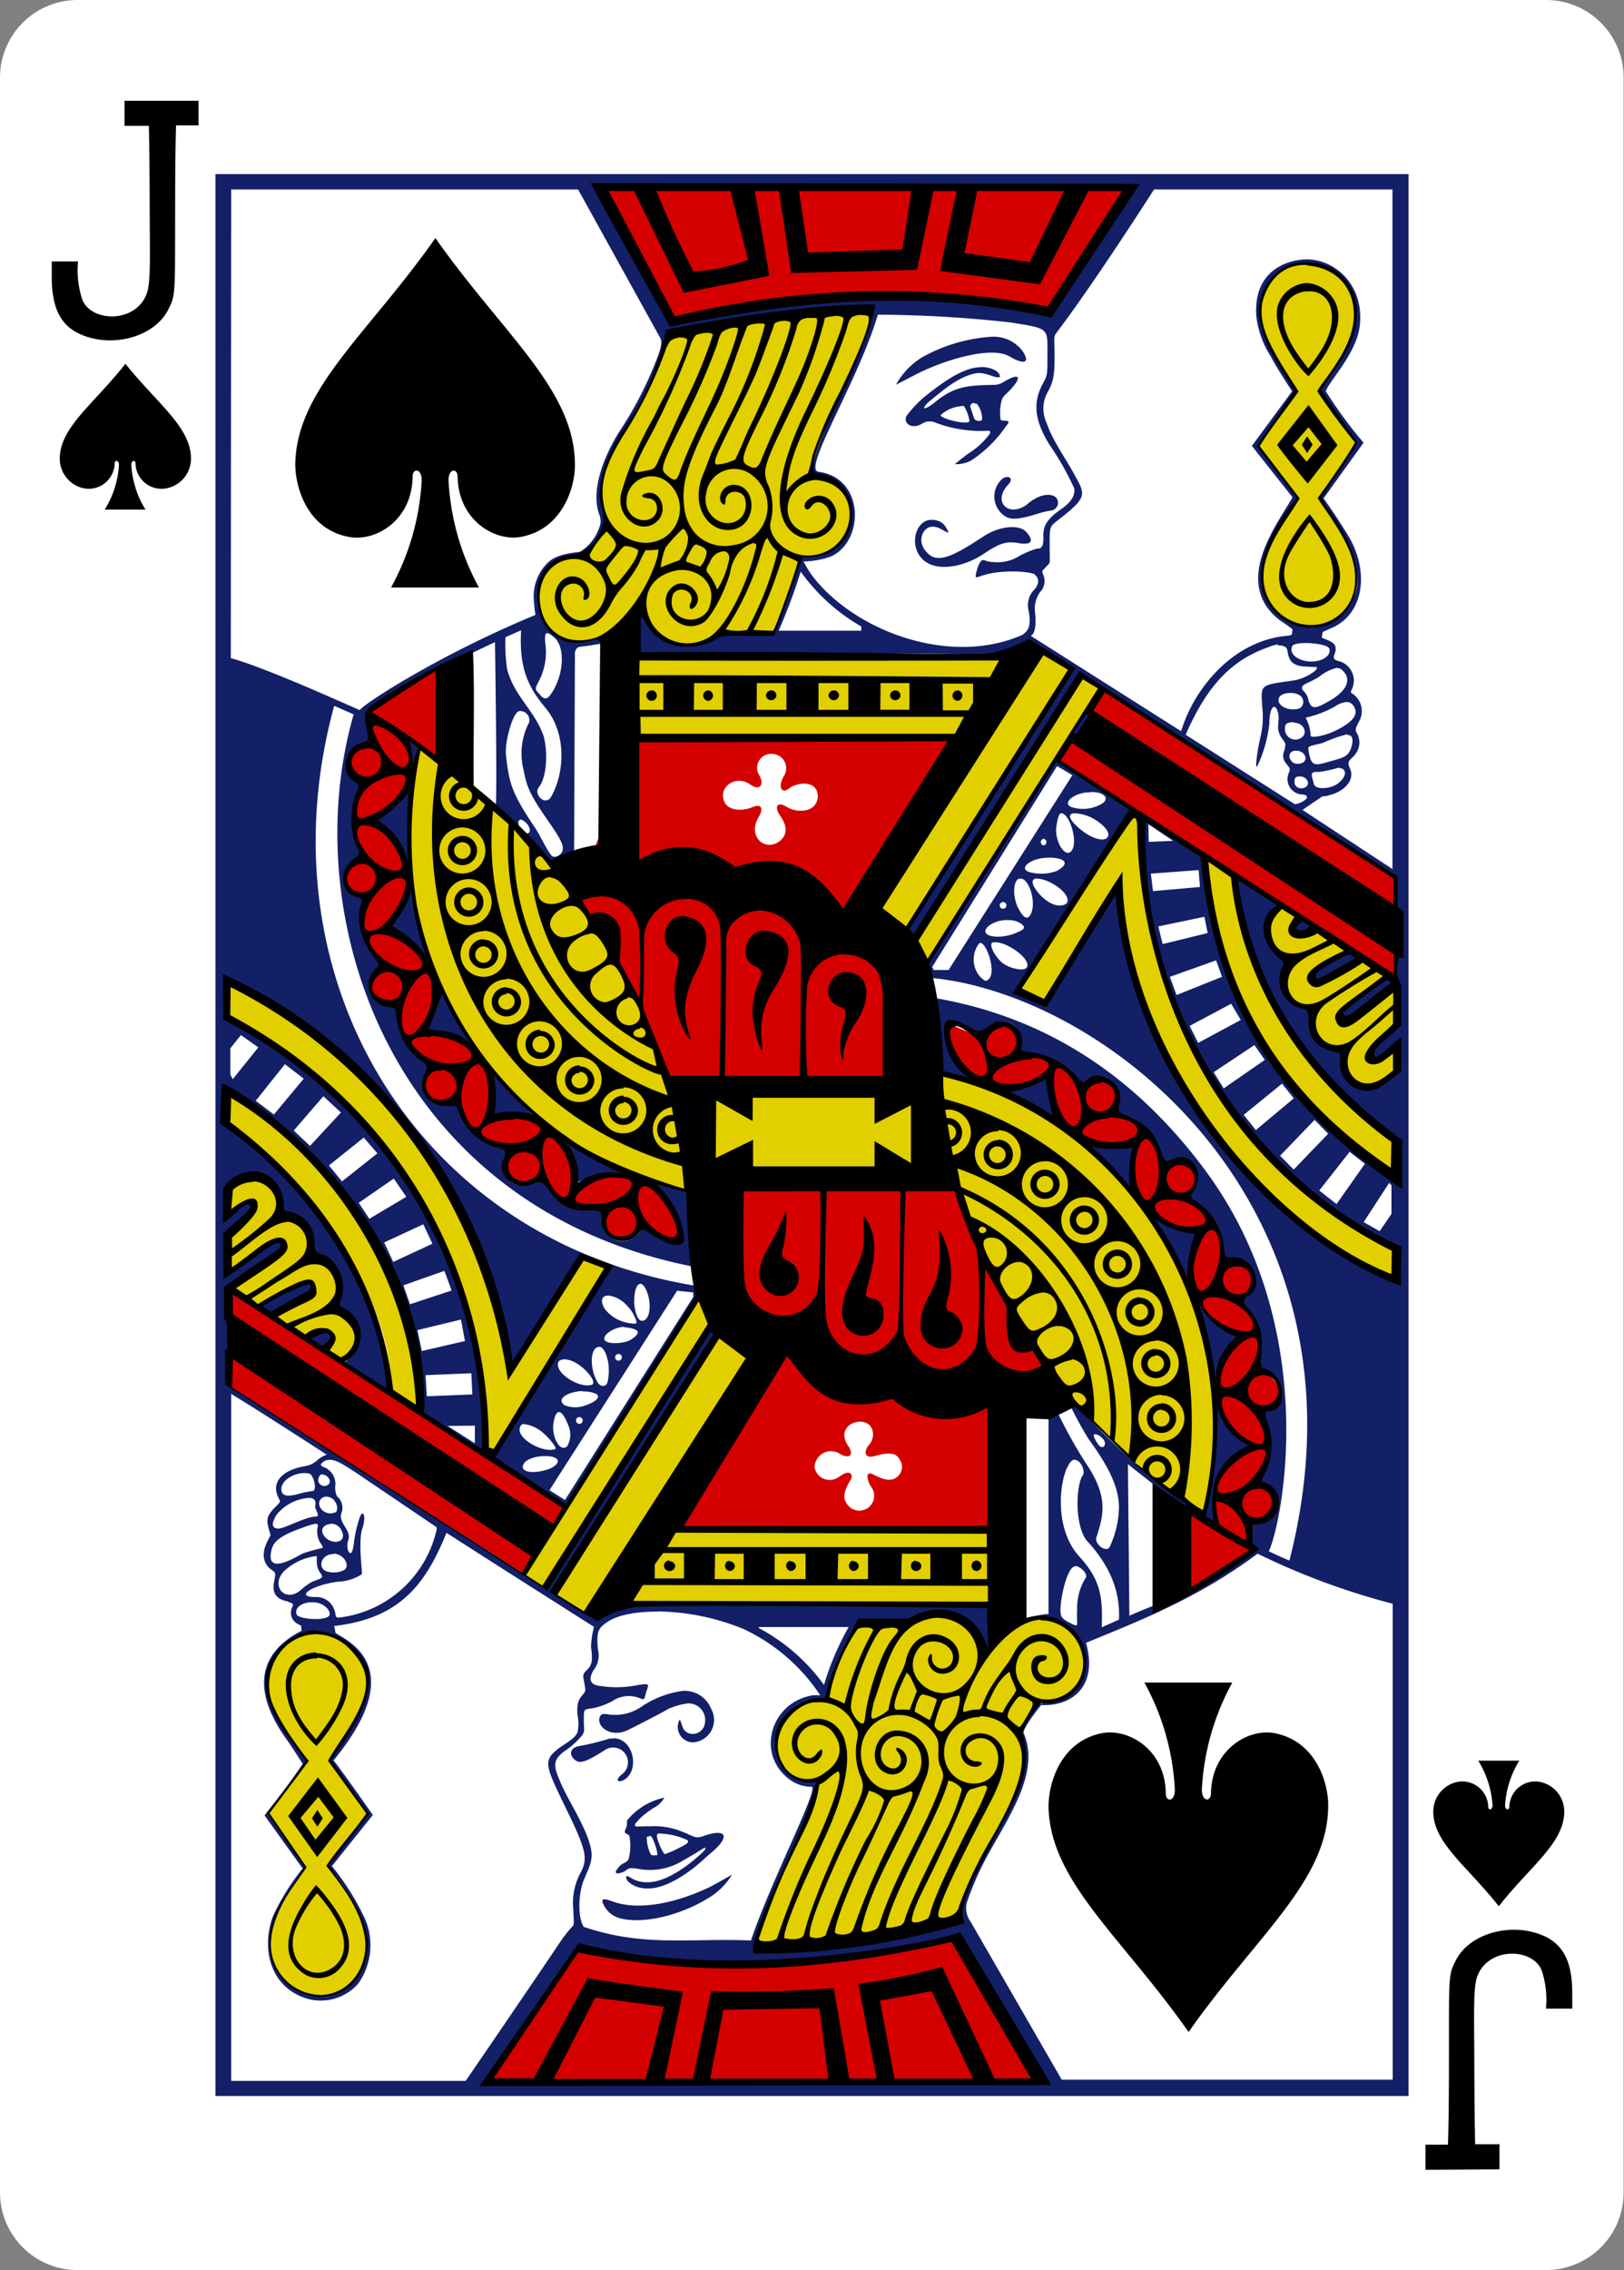 <svg xmlns="http://www.w3.org/2000/svg" viewBox="0 0 178.58 249.45"><rect x="0" y="0" width="178.58" height="249.45" fill="#808080" stroke="none"/><defs><style>.cls-1{fill:#fff;}.cls-2{fill:#131f67;}.cls-3{fill:#d40000;}.cls-4{fill:#e2cf00;}</style></defs><title>g6392</title><g id="Layer_2" data-name="Layer 2"><g id="svg8"><g id="g6392"><path id="rect7331-9-9" class="cls-1" d="M8.54,0H170a8.53,8.53,0,0,1,8.54,8.53V240.92a8.53,8.53,0,0,1-8.54,8.53H8.54A8.53,8.53,0,0,1,0,240.92V8.53A8.53,8.53,0,0,1,8.54,0Z"/><path id="path7363-8-9" d="M13.77,40c-3.44,4.38-7.13,6.91-7.2,10.33a3.33,3.33,0,0,0,2.76,3.35,2.86,2.86,0,0,0,3.28-2.75c0-.4.48-.39.47.16A10.35,10.35,0,0,1,11.51,56H16a10.44,10.44,0,0,1-1.56-4.91c0-.55.47-.56.46-.16a2.86,2.86,0,0,0,3.29,2.75A3.32,3.32,0,0,0,21,50.31c-.06-3.42-3.75-6-7.2-10.33Z"/><path id="path7367-3-1" d="M164.81,209.47c-3.45-4.39-7.14-6.91-7.2-10.33a3.32,3.32,0,0,1,2.76-3.35,2.85,2.85,0,0,1,3.28,2.75c0,.4.47.39.47-.16a10.54,10.54,0,0,0-1.57-4.91h4.52a10.54,10.54,0,0,0-1.57,4.91c0,.55.48.56.47.16a2.85,2.85,0,0,1,3.28-2.75,3.32,3.32,0,0,1,2.76,3.35c-.06,3.42-3.75,5.94-7.2,10.33Z"/><path id="path35-7-9-2" d="M13.69,11.07v2.76h2.68s.07,2.67.09,8.32c0,5.48.13,8.21-.22,9.77-.94,3.6-6.16,3.62-7.19,1a10.22,10.22,0,0,1-.47-4.19H5.69s0,.76,0,1.69c0,4.05,1.36,6,4.5,6.76s7-.46,8.34-3.22c.8-1.57.71-1.68.73-11.18,0-6.34.1-9,.1-9h2.47V11.07Z"/><path id="path35-7-8-1-4" d="M164.89,238.38v-2.76h-2.68s-.06-2.67-.09-8.32c0-5.49-.13-8.21.22-9.77.94-3.6,6.16-3.62,7.19-1a10.2,10.2,0,0,1,.47,4.19h2.89s0-.76,0-1.7c0-4.05-1.36-6-4.5-6.75s-7,.46-8.34,3.22c-.8,1.57-.71,1.68-.72,11.18,0,6.34-.11,9-.11,9h-2.47v2.76Z"/><g id="g3851-4-2-7-4"><path id="path4037-8-0-2" class="cls-2" d="M23.69,19.13V230.32h131.2V19.13Zm41.68,1.15,59.43.22-9.21,14.07c-12-3.8-31.5-1.34-41.55.58-2.64-4.4-6.47-9.93-8.67-14.87Zm-39.95.54H63.57l9,16.26c.33.45,0,1.39-.17,1.91A41.57,41.57,0,0,1,68,47.59c-2.12,3.51-2.88,6.72-2.13,8.87a2.22,2.22,0,0,1,.17,1,5,5,0,0,1-2.26,3.17c-.84.14-2.59.24-3.59,1.24a5.23,5.23,0,0,0-1.46,4.37,11.17,11.17,0,0,0,.15,1.33c-11.4,4.73-19.56,10.27-19.29,10.47-.11,0-10.09-4.6-14.21-5.72Zm101.5,0h26.2V95.5L143.23,89c.82-.57,1.33-.91,2.2-1.5.15,0,.44,0,.63-.09,1.75-.39,3-1.7,2.37-3-.42-.92.15-.86.66-1.61a2.06,2.06,0,0,0,.08-2.3c-.18-.36-.08-.5.23-1.15a2.29,2.29,0,0,0-.82-3.21c-.11-.16.12-.4.17-.63a2.21,2.21,0,0,0-1.41-2.83c-.6-.15-.8-.26-.59-.79.37-1-.12-1.3-.9-1.61l-.5-.21.1-.62s.61-.29,1.08-.49c3.32-1.49,4.11-5.92,1.82-9.94-.91-1.49-1.79-2.84-2.81-4.26l4.4-6.11A49.27,49.27,0,0,1,145.79,43c.26-1,3.32-4.08,3.72-7.09.62-4.72-3-7.74-6.37-7.38-2.36.24-5.26,1.75-5,6.11a10.27,10.27,0,0,0,1.56,4.46c.67,1.27,1.55,2.61,2.38,3.9l-4.42,6,4.47,5.65c-.78,1.35-1.78,2.8-2.46,4.24-1.65,3.25-2.23,6.82,1.16,9.34.59.36,1.3.92,1.3.92l-.07.58a2.68,2.68,0,0,1-.34.12c-6.07.44-10.41,5.77-11.84,10.5L113.35,69.87c.6-.31.56-1.68.47-2.54a3.1,3.1,0,0,1,.74-2.5,1.72,1.72,0,0,0,.22-1.49c-.24-.73-.26-.5.2-1,.18-.22.4-.33.44-.57s0-.89,0-1.94c0-2.12,0-1.94,1.17-2.87,1.48-1.15,2-1.69,2.27-2.22.33-.74,0-1.31-.83-2.8-1-1.8-2.34-3.65-2.92-5.42a3.7,3.7,0,0,1,.05-3.35c.64-1.14.82-1.83.8-4.14,0-2.14-.18-1.94.36-2.66,4.09-5.39,10.58-15.55,10.58-15.55Zm20.67,9.65c3.44,4.76-.1,9.16-2.35,12.48,1.38,2.07,2.51,3.54,3.92,5.66-1.08,2.37-2.91,4.24-4,6.1,5.39,7.25,5.59,13.82-1.66,14.2a5.17,5.17,0,0,1-4.68-5.66c.21-3.34,2-5.78,3.85-8.49-1.58-2.71-3.15-3.7-4.27-5.84l4-5.88c-1.09-2.74-3.41-4.72-3.68-8.31C138.31,29.68,143.17,27.22,147.59,30.47ZM93.08,34.11h0q1.36,0,2.73.06c.29,2.46-8,17-6.28,17.87,6.53,1.56,4.3,9.28-.66,9-.74,0-.82.07-1.29,1.71-.9,2.39-1.48,4.21-2.45,6.44,0,.57-3.25.42-6,.4-1.17.9-6.17,3.32-8.9-2.89L70.17,72s37.39-.59,44,.24c.15-1.66,3.7,1.29,3.7,1.29L99.66,102.17l.86.83C103.15,99.81,119,74.29,119,74.29l34.36,22.09c-.28,3.29,0,10.65,0,10.65-9.42,5-6.54,7.54-.05,1.49l.11,4.31c-2.35,1.25-4.64,5.51-.17,2.54l.12,2.44c-2.33,3.3-6.88.88-5.72-2.53-3.15.41-3.64-2.77-3.48-4.28-4.13-.9-2.7-5.26-2.7-5.26-2.39-2-2.81-4.07-.87-6.27-2-1.21-2.51-2-4.66-2.87,1.65,14.61,9.56,22.19,17.88,29-.22,0-.24,4.71-.77,3.84-11.88-8.85-19.52-19-20.84-35.34-.1.26-5.63-4.27-6.55-4C123.81,116.53,145,134,153.8,137.39a30.47,30.47,0,0,1,0,3.7c-13.35-5.8-28.19-22.83-31-43.09l-7.88,12.16-2.95-1.26,12.73-20L116,83.52l-14,22.14s-.37,1.85.65,1.82c19.68,2.1,48.94,25.66,39.14,64-.85-.33-2.21-1-2.27-1,1.53-3.31,5.82-24.72-7.08-42-5.92-7.92-15.09-16.36-29.81-18.84,1.22,2.5.69,8.17.69,8.17l3.43.69a10.14,10.14,0,0,1-2.58-3.55c-.65-2,.29-3.27,2.58-2,.91.51,1.14.49,2-.17,1.85-1.36,4,0,3.46,2.31-.07.34,0,.55.9.63a8.12,8.12,0,0,1,5.27,2.71c.63.81.77.69,1.34.2,1.38-1.2,3.67.46,3.26,2.32-.23,1.06-.1,1.31.39,1.51,2.7,1.14,3.37,1.85,4.21,4.21.31.86.56,1.15.72,1.1s.55-.18.94-.33c2-.76,3.2,1.67,1.77,3.58-.29.39-.07.76.45,1a6.84,6.84,0,0,1,3,5.39c.07.87.17.87,1,.83,2.23-.09,3.29,2.91,1.48,4-.64.39-.51.88,0,1.46a5.37,5.37,0,0,1,1.49,4.41c-.15,2.34,0,2.29.75,2.58,2.17.82,1.76,4.28-.37,4.27,1.53,3.56-.48,7.9-.42,8,4.09,2.29.4,4.73-.79,4.3,0,0-.6,1.6.08,2.42-3.59,4.74-8.28,5.52-13.49,7.87l-.16-16.66c2.16,1.74,4.31,3.36,6.45,5,0,0,.54-.16.05-.62-1-.87-3.35-2.42-4-3a87.53,87.53,0,0,1-7.7-7.35c-.43-.8-1.06-.33-1.05-.29a38.63,38.63,0,0,0,1.93,3.51c1.78,2.45,3.5,5.17,3.32,7.87a10.41,10.41,0,0,1-.94,3.82c-.25,1-1.91-.17-1.49-1,.74-2.39,1.35-4.35-1.29-8.19a54.13,54.13,0,0,1-2.94-5.27l-1.07.26,0,21.73c-.9,0-3.16.62-2.69.64,7-1.41,9.2,8.65,2.4,9-1.19.12-2.41,2.42-2.77,3.46.64,4.85-.57,7.12-3.07,11.54-1.4,2.79-4.16,6.19-3.32,9.26A95.65,95.65,0,0,1,83,214a100.28,100.28,0,0,1,4.94-12.44c1.56-3.08,2.37-5.19,1.93-5.82-6.66.33-5.38-9.4,1-9.06,0,0,1.6-5.6,3.39-8.13,1.69-.94,5.1.34,7-.92,4.5-1.38,7.45,3.93,7.45,3.93l1.21-5.05c-1.06-.24-43.12-.67-45.78.55a19.45,19.45,0,0,1-3.25-2s15.35-24.52,17.59-28c.18-.28-.4-.9-.4-.9-.08-.8-18.22,28.35-18.22,28.35-10.25-6.54-23.12-14.81-34.53-22.08l0-10.92c8.29-5.2,7.54-7.33-.13-1.65-.11.09-.17-4.1-.17-4.1,5.85-5.21,1-3.58-.17-1.78,0-1.29-.27-3.06.56-3.83,2.56-2.35,5.57-.19,5.72,3.27,3.33.66,2.92,3.57,3.78,4.75,3.39,1.91,1.61,4.81,2.45,5.79,3.58,2.25,1.08,5.87.32,5.79.46.3,4.9,3.27,5.28,3.16-.38-15.58-16-28.14-18.07-29.67l.37-3.36s21.5,13.72,21.31,35.72l6.86,4.06C52.76,137,42.51,121.69,25.21,112L25,107.81c14.51,6.74,28,20.37,31.11,42.71l8-12.44L67,139.45l-12.9,20.64,8.06,5.28c6.25-8.2,11.46-18.26,14.64-23-.08-.44-.26-1.07-.26-1.07-30.73-5-48-33.75-39.79-63.74l2.14.94c-6.41,22.21,4,54.17,37.46,60.71-.06-2.36-.48-8.17-.48-8.17s-4.39-1.31-3.75-.79c1.08.92,3.5,4.87,2.47,6.27a5.19,5.19,0,0,1-3.3-1.28c-.51-.38-.52-.3-1.09.31-1.58,1.68-3.88.72-3.9-1.59,0-1,0-1.18-1.43-1.2-2.11,0-3.06-.37-4.32-2.05-.89-1.2-.81-1.2-1.86-.84a2.16,2.16,0,0,1-3-2.71c.31-.78,0-1-.94-1.18-1.79-.29-3.81-2.53-4.18-4.36-.08-.37-.26-.46-1.32-.43-2.06.08-3.21-1.18-2.39-2.93.44-.94.56-1.32-.26-2a5.9,5.9,0,0,1-2-2.29,9.18,9.18,0,0,1-.65-2.84c-.09-.56-.27-.65-1-.75-2.13-.28-3-2.46-1.41-3.87.48-.43.48-.42-.25-1.36-1.4-1.8-1.92-4.16-1.31-5.73a.76.76,0,0,0-.5-1.06c-1.94-.49-2-2.64-.11-3.85.54-.35.57-.59.16-1.3-.72-1.24-.69-4.49,0-6,.45-1,.44-1-.25-1.47a2.26,2.26,0,0,1,.69-4c.85-.21.91-.32.68-1.35-.41-1.83-.48-2.31.61-3,3-1.93,10.64-5.63,10.64-5.63l2.53-1.2s.25,16,.09,17.85c3.59,3,5.62,8.88,8.61,5.17l.09-21.93c.18-.5.3-.56.88-.62s1.7-.23,2.1-.35c.57-.92-1-.39-1.76-.21-4,1.19-7-5-3.92-8.16a9.5,9.5,0,0,1,3.77-1.49c1.36-1.11,2.71-3.16,2.22-4.69-.71-2,0-5.21,2.08-8.65a31.53,31.53,0,0,0,5-10.72c7.1-.86,13.25-2.5,19.59-2.6Zm3.48.47a136.18,136.18,0,0,1,14.62.86c4.27.69,4,.56,4,3.65,0,2.2,0,2.15-.58,3.2-1,2-.86,3.86.78,6.54a31.23,31.23,0,0,1,2.77,4.89c0,.58-.09,1.28-1.48,2.24-1.64,1.14-2,1.94-1.93,3.09,0,.94-.16,1.25-.72,1.24a9.74,9.74,0,0,0-1.87.77,4.52,4.52,0,0,1-2.91.7c-.7,0-1-.27-1.24-.2-.37.18-.72,1.44-.71,1.8,0,.13.25.06.66-.09,2.32-.79,5.78-.43,5.88-.09.47.43.47,1.08-.24,1.76a2.44,2.44,0,0,0-.47,2.2c.26,1.51.06,2.11-.71,2.63-7.68,3.38-17.69-.16-22.55-5.83a10.93,10.93,0,0,1-1.5-2.24,9.73,9.73,0,0,0,3-.54c3.71-1.68,3.74-8.6-1.3-9.31-2-.07,4.24-9.73,6.47-17.27ZM109.1,37h0a18,18,0,0,0-7.73,2.28,8.18,8.18,0,0,0-2.85,3L101,41c3-1.48,8-3,10-1.84,1.69,1,2.35.69,1.37-.68A4,4,0,0,0,109.1,37Zm-1.28,3.36a3.81,3.81,0,0,0-.82.09c-1.74.39-3.66,1.82-5.25,3.08a12.38,12.38,0,0,0-2.06,2.17c-.4.73.47,1.54,1.65.89a1.56,1.56,0,0,1,1.4-.2,13.91,13.91,0,0,0,5.94.94c.25.06.23.12.15.35a8.46,8.46,0,0,1-2.35,2.16C105.84,50.31,105,51,105,51a3.35,3.35,0,0,0,1.84-.43,13.78,13.78,0,0,0,3.79-3.75,1.55,1.55,0,0,0,.26-.37c.09-.3-.47-.18-.77-.26-.13,0-.11-.36-.14-.51a5.83,5.83,0,0,1,.14-1.59c.06-.45.54-.81.86-1.14,1.4-1.45,1.29-2.11-.59-1a2,2,0,0,1-.88.33c-2.78.09-4.39,0-6.71,1.93-1,.82-1.65.9-.73,0,1.4-1.13,3.15-2.73,5.09-3.16,1.17-.29,2.29.61,2.8.37,0-.63-1-1.1-2.13-1.09Zm-.66,4a.57.57,0,0,1,.26,0A2.8,2.8,0,0,1,108,46c0,.43-.77.25-.87,0l-.4-1.2c-.13-.31.14-.52.41-.54Zm-1.48.26a1.1,1.1,0,0,1,.32,0,4.47,4.47,0,0,1,.61,1.66c-.12.43-2.86-.15-3.2-.64a3.74,3.74,0,0,1,2.27-1Zm5.12,7.79a1,1,0,0,0-.72.34,2.58,2.58,0,0,0,.64,4.09c.72.34,1.82.09,3.43-.4a8,8,0,0,1,1.46-.34.87.87,0,0,0,.53-1.41c-.51-.52-1.72-.44-3,.56a2.6,2.6,0,0,1-1.66.74c-1.3,0-1.93-1.35-.6-2.75.44-.47.28-.8-.06-.83Zm-8.15,4.73c-1.93-.28-2.91,2.93-1,4.49,1.54,1.24,4.45.59,6.41-.7,1.75-1.16,2.48-1.5,3.88-1.26,1.72.3,1.66-.38.91-1.22s-2.93-.67-4.68.48c-3.87,2.56-5.27,3-6.39,1.61-1-1.2-.23-2.73.83-2.66.66,0,1.07.46,1.71.67C103.88,57.48,103.44,57.24,102.65,57.12Zm-14.58,5.7a21,21,0,0,0,6.64,6l0,.47-9.09,0a60.82,60.82,0,0,0,2.42-6.47ZM57.3,69.26c-.19,3.72.48,5.91,2.67,8.51,2.33,2.77,2.15,7.08.66,9.74-.67,1.18-2-.27-1.38-1,.9-1.13,1-3.89.53-5.62-1-2.85-3.13-4.25-4-7.27a18.44,18.44,0,0,1-.2-3.6Zm2.85.31c.16,0,.41.14.79.47,1.28,1.1,1.06,4.28-.41,6.31-.45.62-.82.44-1.25-.13-.59-.57-.38-.63.1-1.63A6.82,6.82,0,0,0,60,71C59.88,70.05,59.92,69.61,60.15,69.57Zm83.35,1.09c1.13,0,2.55.22,2.68.63s-.15.9-.78,1.17c-1.66.7-3.86-.28-3.3-1.47C142.23,70.77,142.81,70.67,143.5,70.66Zm-2.9.27a1.23,1.23,0,0,1,.75.17c.54.27-.26,2.18,2.45,2.15.64.09,1.12-.06,1,.23s-1.29,1.1-2.55,1.29c-3.78.56-3.61.37-3.44,3a9.43,9.43,0,0,1-.24,3.37c-.41,1.83-.57,3.59-.29,3a14.86,14.86,0,0,0,1.3-4.61c0-2,.72-2.46,1-1,.12,1-.32,1.54.34,2.54.38.56.55.55.3,1.43a1.29,1.29,0,0,0,.2,1.39c.27.39.55.48.32,1a1.69,1.69,0,0,0,1.41,2.41c.53,0,.67.27.51.47a2.32,2.32,0,0,1-1.28.6l-12-7.63c2.47-5.7,5.29-8.33,9.27-9.69a2.58,2.58,0,0,1,.88-.22ZM147,73.4c.33,0,.57.16.85.52.73.94.09,2.12-1.72,3.13-1.54.88-2,1-2.32-.39a1.93,1.93,0,0,0-.42-.68c-.36-.33-.28-.6.18-.84a14.34,14.34,0,0,0,1.47-.76,4.78,4.78,0,0,1,2-1Zm-5.1,2.74a2,2,0,0,1,1.05.28.86.86,0,0,1,0,1.4c-1,.39-2.48-.13-2.35-1,.06-.45.66-.68,1.3-.67Zm6.16,1a.89.89,0,0,1,.81.48c.48.74.07,1.48-1.23,2.25a6.85,6.85,0,0,1-.77.41c-1.25.62-2.85.88-2.74.52a4.81,4.81,0,0,0-.56-1.94,11.67,11.67,0,0,0,3.18-1.2,2.81,2.81,0,0,1,1.31-.52Zm-90.78,1a1,1,0,0,1,.9,1.25,7.39,7.39,0,0,0-.6,5.25c.34,1.84.75,2.77,2.64,5.49,1.45,2.08,1.91,2.88,1.56,3.54-.24.35-.79.68-1.14.34-.7-.92-1.12-2-1.81-3.06C56.16,87,56,86,55.64,83c-.15-1.4.65-4.38,1.34-4.82a.75.75,0,0,1,.29-.06Zm62.18.28A5.76,5.76,0,0,0,117.88,81C118.54,81.64,120.48,78.23,119.45,78.38Zm22.83,1c1.06,0,1.43,1,1,1.48A1.15,1.15,0,0,1,141.3,80c0-.43.2-.65,1-.64Zm5.88,1.35c.61-.05.69.63.37,1.51s-.89,1-2.35,1.4c-1.75.54-2,.46-2.29-1.14-.11-.62-.06-.48,1.55-.9A16.21,16.21,0,0,1,148.16,80.68ZM45,81.4l.42,3.24.7-2.43Zm97.51,1.09c.86,0,1.32.77.88,1.23a1.17,1.17,0,0,1-1.16.11c-.68-.49-.56-1.34.28-1.34Zm-26.27,1.69,1.68,1-13.61,21.41-1.64,0-.16-.34Zm30.89.2c1,0,1.09.93-.13,1.8a3,3,0,0,1-1.49.42c-.61,0-1-.13-1.06-.55-.26-1-.41-1.28.52-1.22A12.19,12.19,0,0,0,147.11,84.38Zm-4.17.94c.7,0,1.14.75.68,1.12s-1.3.18-1.29-.51C142.33,85.49,142.45,85.32,142.94,85.32ZM45,86.83,41.31,90.1c1.36,1.6,2.5,3.2,3.67,4.88Zm74.87.21c1.6-.06,2.13.71,1.37,1.23a4,4,0,0,1-3.1.5c-1.55-.29-.32-1.53,1.39-1.7.11,0,.23,0,.34,0Zm-1.71,2.33a4.63,4.63,0,0,1,1.42.29c1.05.36,2.36,1.46,2.3,2.07-.1,1-2,.47-3.46-.94-.94-.88-1-1.4-.26-1.42Zm-1.42,0c.91.09,1.82,3.16,1.11,4.1s-1.91-1.06-1.69-2.63c.09-.62.25-1.44.49-1.47a.27.27,0,0,1,.09,0Zm-59.51.67c.51.13,1.17.83,1,1.37-.11.22-.32.16-.56.1a1.23,1.23,0,0,1-.66-1.25C57.1,90.15,57.15,90.07,57.25,90.06Zm69.05.53L129,92.4l-2.68.11Zm-11.52,1.6h0a.37.37,0,0,1,0,.73.37.37,0,0,1,0-.73Zm.43,2.07c2.06,0,2.49.67,1,1.47a4.91,4.91,0,0,1-3,.12C111.9,95.41,113.43,94.25,115.21,94.26Zm16.62,1.37.14,1.86-5.16.45L126.55,96Zm-19.58.93c.94,0,1.75,2.61,1.13,3.88-.34.69-.77.54-1.38-.6s-.62-3,.06-3.26a.41.41,0,0,1,.19,0Zm1.75,0a3.75,3.75,0,0,1,1.68.52c1.4.72,2.2,1.93,1.47,2.31s-1.82-.07-2.65-.93c-1.09-1.14-1.18-1.86-.5-1.9Zm-68.8.72L43,101.8,47,105.35Zm65.12,1.86h0a.37.37,0,1,1-.37.37.38.38,0,0,1,.37-.37Zm22.14,1.62.36,1.79-4.95,1.21-.48-1.94ZM143,101c-1.89,1.27-.07,2,1.28,1A2.14,2.14,0,0,0,143,101Zm-32.15.11a2.39,2.39,0,0,1,1.5.44c.45.39.35.57-.72,1-1.89.77-4.23.31-2.87-.84A3.32,3.32,0,0,1,110.85,101.11Zm-1.39,2.43c1.36,0,4,1.89,3.44,2.77-.31.49-2.08.07-2.79-.6-.92-.88-1.41-2.07-.9-2.16a1,1,0,0,1,.25,0Zm-1.7.08c.69-.13,1.81,3.11,1,3.94-.32.31-.4.3-.93-.17a2.89,2.89,0,0,1-.24-3.61A.37.37,0,0,1,107.76,103.62Zm40.87,1c-6.57,2.52-4.89,4.91.66.69A2,2,0,0,0,148.63,104.64Zm-14.9.91.65,1.81-5,2-.74-2ZM48.49,109,46.8,113.4A12.81,12.81,0,0,1,52,115.05Zm86.89,1.3,1.06,1.78-4.69,2.52-.93-1.87ZM26.49,113.74l1.92,1.35-2.82,3.5-.26-.5,0-2.9Zm111.45,1.1,1.14,1.63-4.52,3.13-1.1-1.78Zm-106.61,2.1,2.07,1.59-3.28,3.94-2-1.51Zm22.81,1-.1,4.74,4.88.19Zm61.09.46a49.8,49.8,0,0,0-4.71,1.68l5.55,3.18Zm25.74.68,1.3,1.61-4.17,3.49-1.34-1.67ZM35.56,120.46l1.93,1.79-3.4,3.67-1.79-1.69Zm109,2.6,1.49,1.52-3.79,3.94-1.5-1.52ZM40,125l1.5,1.74-3.89,3.08-1.44-1.75Zm22.41.41L63.45,130c-.08-.33,4.84-1.38,5.48-1Zm57.28.39,4.64,4.89.53-4.71Zm28.72.77,1.68,1.31-3.12,4.43-1.9-1.49ZM43.3,129.51l1.38,2-4.07,2.42-1.16-1.76Zm109.46.47.25.26v3.16l-1.3,1.89-1.76-1Zm-26.27,3.55,4.1,7.44,1.16-5.55A11.88,11.88,0,0,1,126.49,133.53Zm-79.94,1,1,2.14-4.31,2-1-2.14Zm2.32,5.12.79,2.16-4.58,1.51-.72-2.08ZM34.1,141c-.78,0-2.83.76-5.69,2.53l1.42,1C34,142.36,35.1,141,34.1,141Zm36.29.06c.28,0,.6.36.86,1.21.39,1.29.18,2.89-.69,2.87-.6-.07-.82-1.58-.82-2C69.73,141.84,70,141.12,70.39,141.08Zm4.07.77,1.77.19v.5L62.13,164.83l-1.71-1.08Zm-7.59.52A3.34,3.34,0,0,1,69,143.53a3.79,3.79,0,0,1,1,1.78c0,.22-.39.14-.76.09a4.23,4.23,0,0,1-2.75-1.58C65.93,142.85,66.23,142.36,66.87,142.37Zm64.77.79,1.88,9.13c.58-2.28,1.81-3.6,2.72-5.4A12.72,12.72,0,0,1,131.64,143.16ZM50.69,145l.44,2.36-4.74,1.1-.49-2.3Zm17.9.83c1.74.19,2,.57.82,1.36-.71.47-2.77.6-2.94,0s1.19-1.36,2.12-1.39Zm-33,.59a2.61,2.61,0,0,0-1.67.78l1.47.86C37,146.94,36.52,146.37,35.63,146.43ZM65.9,148c.53,0,.85,1,1,1.82a5.93,5.93,0,0,1-.08,2c-.14.63-.79.61-1.1.09C64.82,150.45,64.85,148,65.9,148Zm2.48,1.14a.37.37,0,1,1-.37-.36A.35.35,0,0,1,68.38,149.15Zm-6.4.23a2.43,2.43,0,0,1,.93.19c1.23.46,2.86,2.34,2.17,2.6-1,.39-3.24-.73-3.66-1.85C61.21,149.75,61.44,149.4,62,149.38ZM51.83,150.9l.11,2.33-5,.2-.15-2.32Zm12.23,2a3.42,3.42,0,0,1,1.38.22c.71.31.19.87-1,1.29a3.21,3.21,0,0,1-2.37,0C61.09,153.66,62.58,152.9,64.06,152.86Zm-38.64.27c3.42,2.07,10.51,6.68,10.51,6.68a2.9,2.9,0,0,0-1,.58,3.3,3.3,0,0,1-.77.51,5.69,5.69,0,0,1-1,.24c-2.2.48-3.28,1.72-2.6,3.27.28.6.34.5-.12,1-1.32,1.25-1.16,1.62-.69,3.22,0,.23-1.56,2.15-.18,3.6.77.66.81.25.53,1.76-.1.92.15,1.66,1.48,1.93.75.33.74.22.47.84a1.59,1.59,0,0,0,0,.84c.21.54.47.71,1.06,1l.06.56-.22.11c-4.26,2.28-5.51,6.19-1.39,11.89.49.69,1.73,2.62,1.73,2.62-1.41,2.08-2.76,3.8-4.2,5.67l4.19,5.83A24.87,24.87,0,0,0,30,210.61c-1.21,3.3-.49,7.67,3.72,9A5.49,5.49,0,0,0,39.37,218a7.3,7.3,0,0,0,.77-7.14,28.27,28.27,0,0,0-3.64-5.8L41,199.44s-3.09-4.43-4.32-6c8-9.73,2.2-12.81.46-13.85l-.24-.15-.15-.79.2,0c7.4-.91,10-5,12.15-10.21,4.5,2.9,16.22,10.33,16.22,10.33a9.66,9.66,0,0,0-.33,2.24c.21,1.36.11,2-.44,2.49s-.42.72-.33,1.25c.14.92.28,1-.13,1.47s-.68.84-.59,2.23a4.39,4.39,0,0,1,0,1.92c-.28.64-1,1-2.06,1.75-1.77,1.38-1.53,1.8.91,6.83,2.08,4.28,2.32,5.26,1.52,6.78a7,7,0,0,0-.83,4.07c0,.46.06,1,.05,1.21,0,.59,0,.53-.34.89a14.9,14.9,0,0,0-1,1.27c-2.9,4.34-10.54,15.49-10.54,15.49H25.42ZM133.7,154c0,4-.08,9.09-1.45,12.87l1.55.7c-.5-3.89.12-7.08,3.69-8.76A12.51,12.51,0,0,1,133.7,154Zm-72.23,1.17c.31,0,.67.52,1.08,1.6a2.51,2.51,0,0,1-.17,2.13c-.77.84-1.82-1.11-1.49-2.66C61,155.52,61.24,155.17,61.47,155.15Zm2.24.55h0a.37.37,0,1,1-.37.36.36.36,0,0,1,.34-.36Zm-6.09.77a3.9,3.9,0,0,1,2.14,1c.79.69,1.5,1.65,1.31,1.73-1.22.53-4.3-1.09-3.9-2.36C57.26,156.58,57.42,156.46,57.62,156.47Zm-5.4.17,0,1.94-3-1.91Zm68.16.93c.49,0,1.23.67,1.12,1.11s-.47.43-.8-.07-.58-1-.32-1ZM59.91,160c.72,0,1.35.14,1.42.51s-.56.82-1.24,1c-1.69.52-3,.18-2.5-.65C57.88,160.31,59,160,59.91,160Zm58.27.42c.68,0,1.26,1.34.83,1.77-.72,1.29-.81,5.38.46,7.06,2,2.16,3.78,5,3.57,8.73l-1.89.84c.1-3.08,0-5.09-2.44-7.75-2.87-3.11-2.2-8.51-1.2-10.1C117.72,160.55,118,160.39,118.18,160.39ZM38.9,161.66,48,167.81a.83.83,0,0,1,0,.34,12.5,12.5,0,0,1-10.64,9.59c-.65.08-.31-.32-.7-1.09a2.1,2.1,0,0,0-2-1.16c-2.31,0-.34-1.31,2.48-1.68a5.19,5.19,0,0,0,2.64-.82c.13.06-.49-3.87.14-5.25.32-1.25,0-1.85-.33-1.08a13.63,13.63,0,0,0-.69,3c-.14,1.09-.37,1.24-.63.71a1.93,1.93,0,0,1,.07-1.26c.21-1-1.09-1.81-.83-2.75a1.65,1.65,0,0,0-.45-1.94,2.15,2.15,0,0,1-.18-1.24,2,2,0,0,0-1.36-2c-.39-.2-.24-.35.13-.61C36.61,160,37.93,161.1,38.9,161.66Zm-5.48.21a2.81,2.81,0,0,1,.65.07c.45.28.82,1.84.31,1.9a10.34,10.34,0,0,0-1.22.23c-1.53.45-2.25.39-2.22-.49s1.28-1.69,2.48-1.71Zm2,.16c.61,0,1.09.71.71,1.08a.68.68,0,0,1-1.14-.45C35,162.35,35.16,162,35.45,162Zm.41,2.43a1.24,1.24,0,0,1,.57.13c.56.26.89,1.22.53,1.57A1.32,1.32,0,0,1,35.5,166C34.76,165.35,35.12,164.49,35.86,164.46ZM34,164.6c.34,0,.59.12.66.36s0,.4,0,.69c.15.46.44.81.19,1-1.18-.07-3.61,1.39-4.32,1.32s-.65-.61-.14-1.49A5,5,0,0,1,34,164.6Zm.71,2.84c.25,0,.29.13.19.5a2.52,2.52,0,0,0,.17,1.3c.19.44.54.7.36.87a18.58,18.58,0,0,0-2.15.6c-1.1.6-4.17,2.42-3.4-.49.25-1,1.38-1.64,3.35-2.33A8.55,8.55,0,0,1,34.68,167.44Zm1.6,0a1.23,1.23,0,0,1,1.26.78c.71,1.41-1.33,1.61-2,.44C35.17,168,35.67,167.52,36.28,167.48Zm.39,3.29c1.06,0,1.89,1.31,1.12,1.81a2.57,2.57,0,0,1-1.93.12C34.87,172.27,35.33,170.76,36.67,170.77Zm101.6,0a78.38,78.38,0,0,0,14.85,5.5v52.3h-36.4l-10-17.33a2.51,2.51,0,0,1-.43-2.15,33.38,33.38,0,0,1,2.25-5.12c2.41-4.4,5.83-9.23,4-13.46-.21-.49,1.92-3.11,1.92-3.11,3.38.17,6.29-2.06,4.93-6.84,6.83-2.79,12.53-5.09,18.87-9.79Zm-103.48.26c.09,0-.18,1.14.4,1.84.36.56.3.54-.93,1a7,7,0,0,0-1.18.86c-1.75,1.56-3.49-.48-1.79-2.12a6.25,6.25,0,0,1,3.48-1.58l0,0Zm83.46,1.08c.59.1,1.36.88,1.11,1.31a6.21,6.21,0,0,0-.94,3.57c-.08,1.6.19,1.83-.42,1.56-.4-.19-1.15-.51-1.32-.92C116.3,176.72,117.29,172,118.25,172.13Zm-84,4a2.15,2.15,0,0,1,1.72.69c.32.42.36.77,0,.94-.76.4-3.28.19-3.4-.33-.2-.79.69-1.29,1.64-1.3Zm38.1,1A25.85,25.85,0,0,1,81.75,179a20.56,20.56,0,0,1,8.45,7.29,7.47,7.47,0,0,0-.83,0c-4.69.77-6.35,6.61-2.39,9.36a4,4,0,0,0,2.24.69c1-.08-4.46,10.37-6.64,16.89-6.73-.28-11.82.75-18.4-1.5-.71-1.18-.54-3.76,0-5.1s1.09-2.15.79-3.54c-.52-2.44-2.75-5.6-3.49-7.61-.65-1.53-.61-2.11.52-3a8.86,8.86,0,0,0,2-1.78c.35-.48.2-.6.2-1.7,0-1.33,0-1.12,1.08-1.31a8.28,8.28,0,0,0,2-.73,3.26,3.26,0,0,1,3.29-.26c.37.1.33-.28.49-.78a4.88,4.88,0,0,0,.21-.69c0-.22-.51-.16-1-.09a11.81,11.81,0,0,1-4.71.05c-.76-.28-.76-.79-.32-1.63a2.59,2.59,0,0,0,.51-2.3c-.2-2,.07-2.37,1-3,1.15-.81,3.23-1.18,5.62-1.17Zm11.1,1.72h9.84a30.66,30.66,0,0,0-2.71,6.36A21,21,0,0,0,83.42,178.89Zm-8.28,7a10.7,10.7,0,0,0-4.56,1.68,5.12,5.12,0,0,1-3.67.93c-.77-.14-.87,0-1,.22-.46,1.13,1.23,2.33,2.94,1.54.49-.2,4.3-2.17,4.51-2.34a7.6,7.6,0,0,1,2.22-.64,1.83,1.83,0,0,1,1.88,2.14,1.35,1.35,0,0,1-1.86,1.11c-.67-.34-.61-.87-.91-1.49a1.69,1.69,0,0,0,1.46,2.52,2.47,2.47,0,0,0,2-3.66,3.13,3.13,0,0,0-3-2Zm-7.74,5.26a2.28,2.28,0,0,0-.45,0,27.36,27.36,0,0,1-3.38.83c-1.11.24-1,1.11-.33,1.57.52.35,1.19.14,3.12-1.08a1.63,1.63,0,0,1,2,2.58c-1,.8-.3,1,.36.53,1.57-1.17.82-4.45-1.32-4.47Zm1.54,8.9c-.12.2,0,.53-.11.79s-.21.47-.18.61.43.25.49.36a5.57,5.57,0,0,1-.06,2.49c-.06.41-.67.54-.92.78-.8.81-.6,1.06.26.75.59-.22.34-.63,1.81-.35a6.91,6.91,0,0,0,4.92-1c1.67-.92,2.27-1.43,2.34-1.32s0,.27-1.16,1.26c-3,2.47-5.2,3-6.87,2.12-.5-.34-.9-.48-.52.24a2.71,2.71,0,0,0,.74.53c1.71.77,3.87.11,6.6-2,.61-.48,1.14-1,1.83-1.59,2.27-1.89,1.68-2.76-.89-1.84-.81.29-1,0-2.13-.45a8.25,8.25,0,0,0-3.65-.65c-1.47,0-1.69.11-1.69-.13s1.06-1.3,2.11-1.91a2.76,2.76,0,0,0,1.13-1.1A7.2,7.2,0,0,0,68.94,200.06Zm3.35,1.53a7.75,7.75,0,0,1,3.23.72c.27.28-.12.46-1.18,1a9.57,9.57,0,0,1-1.23.52C73,204,72,201.71,72.29,201.59Zm-.94.24c.14,0,.26.13.32.25a7,7,0,0,1,.53,1.53c0,.16.13.37-.11.37s-.5.05-.61-.13a4.32,4.32,0,0,1-.42-1.9C71.11,201.81,71.25,201.84,71.35,201.83ZM80.49,206s-1.73,1-2.47,1.37c-3.78,1.81-7.9,2.61-10.69,1.56-1.1-.41-1.3-.27-.9.48a2.76,2.76,0,0,0,1.67,1.36c2.66.73,7-.33,10.25-2.49A7.57,7.57,0,0,0,80.49,206Zm24.78,6.82s8.19,15.34,8.92,16.06l-60.75-.26,10.23-14.43C63.76,215,88.36,218.34,105.27,212.79Z"/><path id="path4035-6-4-6" class="cls-3" d="M53.82,228.59l9.81-14.44c14.51,2.75,27.56,1.29,41.86-1.25l9.53,16Zm76.93-53.82-.06-8.57,3,1.11c-1-4,1.58-8.15,4-8.32-7.64-5.74-1.29-11.89-1.42-12-8.36-4.3-4.17-10.9-4.75-11.49-10.18-2.63-6.2-10.69-7-9.86-5.93,1.78-9.2-3.17-9.3-7.2-5.12,2.9-13-1.2-10.57-5.82,0,0,2.72,1.29,3.2,1,4.19-3,3.86,1.32,4.73,2.27,3.12-.46,5,1.93,5.75,3.09,4.6,0,4.41-1.1,4.45,3.35,3.48.88,3.34,2.75,5.35,5.31,4.38,0,3.64,1.46,2.65,3.88,3.15,2.5,3.41,4.46,3.93,6.74,3.44,1.24,4.06,1.75,1.81,4.64,3,4.54,1.58,7.16,2,7.41,3.78,2.72,1.89,3.71.24,4.76.57,3.61,1,4.15-.3,7.83,4.35,3.08-.69,4.47-.95,4.4v3.05ZM25.35,152.42l-.09-10.62,36.9,23.76-4.66,7.3Zm49,15.64c10.25-19,8.71-17,5.59-38.06l25,.55c2.81,6.36,4.5,11.78,11.71,22.32-7.82,2-6.74,2.78-7.35,15.12Zm21.38-4.79a2.35,2.35,0,0,1-.35-1.12c.1-.31.33-.29.63-.13,1.06.52,2.12,1,2.9,0a1.39,1.39,0,0,0,0-1.66c-.6-1.21-2.48-.33-3.12-.29s-.81-.48-.33-1.18a1.85,1.85,0,0,0,.52-1c.33-2.79-4.43-1.8-2.78.9.75,1,.31,1.6-.79,1a1.81,1.81,0,0,0-2.84,1.42,1.68,1.68,0,0,0,2.61,1.12c.27-.16.48-.32.68-.41.54-.23.93,0,.75.58-.49.76-1.06,1.86-.58,2.58a1.63,1.63,0,1,0,2.74-1.73Zm57.67-55.79-37-23.88a51.31,51.31,0,0,0,4.91-7.72l32.1,20.58ZM95.61,99.41l3.79,19.28-25.81.36c-1.42-6.47-10.29-21.12-10.26-20.87l6.88-16.85,34.25,0Zm-9.68-7.18c.65-.6.61-1.51-.11-2.54s-.39-1.71.73-1a2.93,2.93,0,0,0,2.27.29,1.53,1.53,0,0,0,1.07-1.81c-.16-1-1.3-1.31-2.51-.86-.36.08-.57.36-.88.5-.65.29-.91-.5-.31-1.52a1.58,1.58,0,0,0-1.25-2.45A1.55,1.55,0,0,0,83.38,85c.77,1.17.21,2-.89,1.2-1.58-1.12-3.64.3-2.79,2,.42.81,1.78,1,3,.51,1-.43,1.32.06.71,1.1-1.27,2.14.81,4,2.53,2.45ZM48.48,73.29,48.2,83.57c-3.86-2.35-3.28-2.38-3.43-2.35A7.37,7.37,0,0,1,41.31,90c5.9,5.52,2.71,9.4,1.74,12a8.53,8.53,0,0,1,3.75,11.51c7.43,0,7.28,6.53,7.5,9.23,9.19-.58,8,6.74,9.17,7.37,4.46-2,9.66-1.3,11,4.67.9,3.39-2.38.12-3.81.26-5.08,3.16-4.1-1.66-4.39-2.33-4.21.4-4.77-1.6-6.62-3-4.54.88-4.17-.61-3.9-3.37-3.57-.72-4.34-2.93-5.76-5.11-4.93.16-2.92-3.3-2.9-4-.6-.54-3.42-3.31-3.56-6.48-5.06-1.43-1.88-4-1.7-4.84-1.91-2.38-2.42-4.13-1.78-7.12-4.48-2.09-.74-4-.42-5.23-1.46-3.9-.4-5.07.18-7.17C37,83,38.69,83.22,40.8,81.17c.27-.37-.47-2.06-.43-3.06ZM74.4,35.22,66.31,20.78h57.8s-6.29,8.69-8.73,13.06C101,31.57,87.48,32.65,74.4,35.22Z"/><path id="path4039-1-1-4" class="cls-4" d="M34.06,219.21c-8-3-2.85-10.82-.53-13.87-1.64-2.53-2.4-3.42-4.08-5.93,1.48-2.23,3.22-3.94,4.33-5.87-4.45-5-7.38-12.49,1.2-14.26,9.62,2.4,3.94,10.86,1.32,14.13.93,1.86,2.53,3.64,4.13,6A55.12,55.12,0,0,0,36.09,205c3.77,4.56,6.36,10.48,1.6,13.63a5,5,0,0,1-3.63.55Zm42.72-76.54C76.64,142.44,57.67,173,57.67,173l2.16,1.39L78,146.14c.28.21.55.45.49.8,0,0-14.95,24.28-17.44,28.16a38.2,38.2,0,0,0,3.83,2.34c5.56-2.73,28.75-.37,44.15-1.31.06.05-.24,5.39-.24,5.39-5.14-6.89-7.62-2.61-14-2.87-1.68.51-3.6,6.63-4,8.16-3.07-.35-6,2.84-5.32,5.82,1,3.31,2.73,3.06,4.59,3.11-.18,3.75-6.81,13.61-6.84,18.47,7-.55,14.61-.68,21.84-2.85,0,0,2.72-7.79,6.15-12.92a10.47,10.47,0,0,0,1.21-6.77c-.29-2,.59-2.55,1.38-4,.48-.89,2.24-.86,2.47-.92,4.6-1.33,3-7.26,1-8.32-2.44-1.31-5.9.73-7.22-1.94-1.41-2.83-1-8.67-1-8.67L74.32,168s9.81-18.59,9.56-18.73C81.2,147.82,76.81,142.72,76.78,142.67ZM53.54,159.59c.17-1.88.47-32.43-28.5-47.62l.16-4c.17-.2,26.35,11.78,30.84,42.9l8.07-12.62,3,1.16C62.69,146,54,161.92,53.54,159.59ZM36,148.58c1.19-3.52-.77-1.65-2.55-1.8-1.22-.66-2.42-1.51-3.55-2.26,8.46-4.47,3.42-4.25-1.51-1.11-1.28-.69-2.9-2.21-3-2.08,9.55-6.12,6-6.25-.14-1.81.21-4.16.06-2.6.14-4,5.21-5.56.36-2.54,0-2.47-1.28-5.55,4.85-4.39,5.42-.19,1.08.8,3.2,1.79,3.82,5.23,2.95,1.87,2.64,3.42,2.5,5.66,1.16,1.13,4.13,3.53.66,5.74ZM25,123.25l.19-3.07c.4-1.25,22.74,14.63,21.13,35,.27-.14-2.47-1.43-3.26-2.13C43.05,138.07,27.05,124.87,25,123.25Zm128.12,17.23c-14.9-6.81-29.06-23.13-29.8-44.35l-8.42,14.06-3-1.26c.28.23,6.66-11.57,13.23-19.73C127,116,137.5,128.42,153.46,137.47ZM75,130.69c-14.44-1.79-35.12-22-28.88-48.55C54,86.37,58.26,93,62,96.61c2.31,2.69,10.79,16.57,11.21,22.09,10.5,3,30.79-.36,30.79-.36,17,3.8,34.86,22.12,28.43,48.17a75.37,75.37,0,0,1-8.32-6.42c-11.5-11.08-15.15-20.18-19.23-30.23-14.73-1.33-28.53,1.3-29.8.83Zm78.2-22.13a33.61,33.61,0,0,1,.14,4.06c-3.84,4.17-4.24,4.24.57,2.9-.59,4-3.55,4.66-5.32,3.3-.64-.51-.65-3.26-.65-3.26-2.92-.73-3.92-1.6-3.51-4.73-3.36-.4-3.23-2-3-5.44-3.06-1.71-2.3-4.44-.49-5.61l1.52,1c-.49.43-.25,3.15,2.43,1.13,0,0,2.15,1.77,3.18,2.46-7.76,5-3.06,3.88,1.72.61.9.61,2.12,1.61,2.76,2C146.33,111.56,144.27,115.33,153.23,108.56Zm.38,16.91-.26,3.59c-15.32-9.34-19.47-21.67-20.61-34.79,0,0,2.06,1.51,3,2.13,1.37,16.94,16.92,28.37,17.87,29.07ZM69.66,81l36.75.24L96.66,99.86l5.14,6S114.57,86.08,121,75.7l-2.22-1.32-18.32,28.69-.73-.8,18.06-28.68c-1.08-.7-3.13-1.84-3.13-1.84s-31.3.5-44.9.45A34.44,34.44,0,0,0,70.29,67c2,2.87,4.15,5.43,8.83,2.61,0,0,5.53.19,5.73-.07a74.38,74.38,0,0,0,3.28-8.4c4.05.11,5.19-2.7,5.38-4.34.44-3.87-4.09-5-4.43-4.44,1-5.8,8-17.76,6.74-18.18-1.59-1-17.31,2-21.88,2.6-.43-.16-2.66,7.11-5,10.22-2.57,3.39-3.48,7-2.17,10.44-1.36,3.76-4,3.37-6,4.44-2.37,2.55-1.72,6.47.54,8,1.57,1.06,4,1,6.44-1Zm73-26.27L138.38,49l4.17-6c-1.65-2.6-4.36-6.58-3.87-9.73,1.06-6.26,9.52-5.34,10.26.64.4,2.78-1.63,6.18-3.69,9.08,1.36,2.47,1.94,2.88,3.92,5.71-1.17,2.07-4,6.12-4,6.12,1.79,3,4.27,6.29,4.09,9.34-.19,2.62-3,5.27-5.71,4.71C135.21,67.1,139.84,58.25,142.68,54.77Z"/><g id="g4049-4-4-2"><path id="path4033-2-3-3" d="M64.94,20.12c2.28,4.27,8.75,15.78,8.75,15.78,15.39-3.18,28.33-4,41.93-1l9.72-14.69Zm2,.87h2.79l5.46,11.19,9.41-1.87L83,21l2.66,0L87,30l13.84-.35L102.64,21l2.55,0-1.83,8.77,11,1.47L119.68,21h3.68l-8.15,12.68a96.71,96.71,0,0,0-41,1.09Zm5.25,0h8.13l1.94,7.55a18.13,18.13,0,0,1-6,1.28A97.23,97.23,0,0,1,72.19,21Zm15.67,0h12.36l-1,6.43-10.37.33Zm19.6,0H117l-3.76,7.81-7.18-1Zm36.27,7.82c-3.62-.12-5.42,3.27-5.33,5.64.56,3.51,1.35,4.19,3.92,8.5L138.18,49l4.41,5.74s-.69.8-1.1,1.38c-2,2.85-3,5.52-2.83,7.7a5.48,5.48,0,0,0,4.11,5c3.93.87,6.4-1.92,6.49-5.13,0-2.17-1-4.79-3.11-7.65a8.11,8.11,0,0,1-.84-1.38s2.92-4.15,4-6l-4-5.73c3.18-4.76,3.82-5.81,3.91-8.74a5.47,5.47,0,0,0-5.52-5.39Zm0,.36c3.63.28,5.55,3,5.07,6.42-.49,3.29-3.47,6.36-3.95,7.41A67,67,0,0,0,149,48.62c-1.14,2.07-4.1,6.1-4.1,6.1a5.23,5.23,0,0,0,.36.59c3.09,4.37,3.94,6.43,3.72,9a4.84,4.84,0,0,1-3.84,4.28,5.24,5.24,0,0,1-6.19-4.78c-.2-2.7,1.54-5.32,2.9-7.36.57-.86,1.07-1.68,1.07-1.68l-4.4-5.75c1.34-2.12,3-4.2,4.28-6l-1.27-2c-2.41-3.79-3.08-5.74-2.71-7.84.78-2.9,2.74-4.19,4.93-4.06Zm-.08,1.93a3.58,3.58,0,0,0-3.13,2.45c-.74,2.67,2.08,6.72,3.37,7.8,2.4-2.75,3.94-5.85,3-8A3.73,3.73,0,0,0,143.66,31.1ZM144,32c2.43.05,3.34,2.92,1.46,6.2a20.08,20.08,0,0,1-1.6,2.28s-.89-1.11-1.42-1.94c-2.18-3.39-1.61-6,1-6.51a3,3,0,0,1,.51,0ZM96.23,33.46c-6.52-.09-16.19,1.41-23,2.78a28.83,28.83,0,0,1-4.85,11.19c-2.12,3.44-2.88,6.43-2.18,8.49s-1.14,4.79-3.12,5a4.13,4.13,0,0,0-4,4.37c-.07,3.9,2.63,6.3,6.3,5a.8.8,0,0,1,.62.19l-.21,22.35a15.14,15.14,0,0,0-5.21,1.7,55.33,55.33,0,0,0-8.49-8.17c-.07-5,.14-10-.09-14.94a60.19,60.19,0,0,0-10.86,5.89c-1.08.73-1.19,1.13-.78,3,.23,1,.17,1.14-.68,1.35-1.75.42-2.3,3.2-.82,4.15.7.44.7.46.25,1.47A8.16,8.16,0,0,0,39.2,93c.41.71.38.94-.16,1.29-1.86,1.21-1.74,3.8.21,4.28.5.13.63.34.47.77-.61,1.56-.06,4,1.34,5.75.73.94.73.93.25,1.36a2.43,2.43,0,0,0,1.41,4.22c.74.1.74.1.83.66a8.26,8.26,0,0,0,.71,2.81,6.07,6.07,0,0,0,2,2.38c.83.64.83.65.39,1.6-.82,1.75.48,3.48,2.55,3.41,1,0,1,0,1.13.34a6.32,6.32,0,0,0,4.33,4.26c.92.15,1.07.37.75,1.15a1.87,1.87,0,0,0,1.09,2.7,2,2,0,0,0,2,.13c1.05-.36,1.06-.36,2,.84A4.31,4.31,0,0,0,64.7,133c1.39,0,1.44,0,1.45,1a2.28,2.28,0,0,0,4,1.59c.57-.6.57-.6,1.08-.23,2.22,1.62,4.19,2,4,.52a9.62,9.62,0,0,0-3-5.72l3.22.84c.14,3.75.28,8.28,1.06,11.4L62.2,165.25l-7.74-5.12,13-21.09-3.65-1.4c-2.79,4.38-4.84,7.9-7.44,11.94-2.59-18.92-15.83-35.53-31.86-42.52l.06,5A52.06,52.06,0,0,1,53,159.17a18.89,18.89,0,0,1-3.22-1.93c-1-.63-2.89-1.89-3.13-2,.78-23.12-22.22-36.79-22.26-36.15,0,0-.15,3-.21,4.38C34,130,41.72,141.91,42.5,152.51c0,.09-4.6-2.87-4.6-2.87a3.29,3.29,0,0,0,0-5.84c-.62-.28-.65-.41-.35-1.24.64-1.71-.52-4.28-2.12-4.71-.7-.19-.81-.37-.85-1.35a3.32,3.32,0,0,0-2.85-3.36c-.49-.11-.49-.11-.52-.73-.15-3.47-3.56-4.88-6.11-2.54a4.08,4.08,0,0,0-.58.77l0,3.76c.88-.48,2.2-2.11,2.74-2.05s.31.48-1,1.64c-.87.75-1.72,1.55-1.72,1.55l.05,5c1.46-.94,2.91-2,4.28-3,1.17-.82,1.77-1.08,1.92-.85s-.1.62-.77,1c-1.79,1.19-3.87,2.59-5.38,3.76v3.42l.29.42.09,3-.27.07v3.76l35.45,22.67,17.94-28.45.29.3-18,28.28a53.23,53.23,0,0,0,5.29,3.21,10.09,10.09,0,0,1,3.8-1.47c2.19-.48,39,.05,39,.05l.16,4.55c-1.3-4.47-5.49-5.39-8.78-3.39H94.38s-3.21,5.74-3.67,8.73c-2.27-.31-5.3,1.9-5.46,4.15-.36,3.19,1.74,5.51,4.49,5.06-1.37,5.61-4.69,11.16-6.38,16.07-.85,2.32-.56,2.73-.41,2.79a77.32,77.32,0,0,0,23.16-3.36c-1.15-1.87,1.91-6.48,3.5-9.85,2.28-4,2.93-5.57,3.16-7.48a8.86,8.86,0,0,0-.36-3.6,9.52,9.52,0,0,1,2.13-3.29,4.2,4.2,0,0,0,4.84-3.71,5,5,0,0,0-6.5-5.59l0-21.93,2.53.1,2.79-1.37c4.48,3.81,7.41,7.71,12.23,10.64l-.08.2L126.74,163v14.37a66.87,66.87,0,0,0,11.74-7.15l-.75-.65,0-2.06c3.51.28,3.84-4.17,1-4.7a4,4,0,0,1,.35-.92,6.68,6.68,0,0,0,.35-5.39c-.39-1.15-.38-1.44.09-1.44,2.13,0,1.93-3.75-.24-4.57-.75-.29-.69,0-.54-2.39a5.67,5.67,0,0,0-1.62-4.48c-.49-.58-.45-.86.18-1.25,1.82-1.11.51-4.3-1.73-4.21-.87,0-.87,0-.95-.83a6.9,6.9,0,0,0-3.16-5.38c-.52-.28-.59-.52-.3-.91,1.43-1.9.09-4.51-1.92-3.75l-.92.33c-.16,0-.29-.17-.6-1-.83-2.35-1.58-3.08-4.25-4.2-.53-.22-.56-.38-.32-1.45.41-1.86-2.15-3.58-3.53-2.38-.57.48-.59.48-1.22-.33a8.35,8.35,0,0,0-5.15-2.65c-.87-.08-1-.14-.93-.48a2.24,2.24,0,0,0-3.58-2.38c-.88.65-1.11.67-2,.16-1.91-1.06-2.74-1.1-2.94-.14a6.54,6.54,0,0,0,.31,2.34,5.89,5.89,0,0,0,2.38,3.31s-2.18-.6-2.74-.71c.06-.06-.15-7.57-1.59-11.82l14-22.18,8,5.26-12.82,20.2,3.73,1.51s5-8.24,7.59-12.29c1.71,20.08,17.28,37.68,31.38,42.91,0,0,0-2.89.11-4.3-14.88-6.53-29-24.78-28.15-46.68l6,3.81c1.73,17.56,9.41,27.84,22.2,36.54v-5.38c-8.81-6.49-16.13-15-18.07-28.56,0,0,3,1.88,4.32,2.77a6.51,6.51,0,0,0-.57.38c-1.6,1.33-1.12,4,1,5.59.34.25.35.25,0,1.1a3.22,3.22,0,0,0,2,4.18c1,.25.95.24,1,1.33,0,2.11.89,3.09,3.16,3.59.31.07.32.11.31,1a3,3,0,0,0,4.21,2.93,25.91,25.91,0,0,0,2.54-1.91v-3.77s-.87.72-1.5,1.3c-1.11,1-1.46,1.16-1.46.53,0-.45.52-1,1.58-1.84a14.91,14.91,0,0,0,1.38-1.28v-4.38a3.4,3.4,0,0,1-.46-1.72,11.67,11.67,0,0,1,.16-1.28h.53v-5.08l-.64-.5,0-3.36-35-22.56-18.22,28.88-.46-.53,18.25-28.7-5.11-3.2a16.83,16.83,0,0,1-4.06,1.54c-2.06.4-18.88-.31-38.63-.06,0-1.43,0-2.27,0-3.9a1.12,1.12,0,0,1,.44.44c1.59,3.36,5.6,3.4,8,1.93.54-.29.64-.3,3.17-.28,2.71,0,3.07,0,3.07,0,1.33-3.48,2.28-6.4,3.14-8.65,6.76.56,7.16-8.62,1.6-9.22-1,0-.31-2.56,1.73-6.7a67.4,67.4,0,0,0,3.48-7.81,17.72,17.72,0,0,0,1.14-4Zm-1.67,1.15a5.36,5.36,0,0,1,.87.09c.5.42-.76,3.52-3,8.2a48.46,48.46,0,0,0-3.11,7.2A11.49,11.49,0,0,1,88.84,52a6.12,6.12,0,0,0-2.38,2s.12-1,.21-1.57c.27-1.83,1-3.8,2.69-7.24A77,77,0,0,0,93,36.5c.22-.7.33-1.4.71-1.66A1.83,1.83,0,0,1,94.56,34.61Zm-2.75.12a1.57,1.57,0,0,1,.89.15c.35.24-1.3,4.48-4.15,10.36C85,52.58,84.81,57.73,88,59c2.52,1,5.06-1.77,3.5-3.79a1.81,1.81,0,0,0-2.92,0c-.3.55.12,1.18.66.41.79-1.12,2.36.18,2,1.5a2.38,2.38,0,0,1-2.33,1.49c-3.49-.7-2.83-5.6.79-5.87,5.58.48,4.55,8.18-.84,8.31-2.25,0-4.36-1.86-4.15-3.58a6.69,6.69,0,0,0-.19-4.09A3,3,0,0,1,84.14,52c0-1.4,1.19-3.56,3.76-8.91a51.14,51.14,0,0,0,2.61-7.34c.2-.62.1-.79.33-.87A7,7,0,0,1,91.81,34.73Zm-2.87.21c.26,0,.52,0,.79,0,.52,0-.69,3.89-2.22,7.18-1.16,2.52-2.75,5.75-3.93,8.74-.38.64-.63.69-1.4.27S81.58,50,83.59,46a60.92,60.92,0,0,0,4-9.9,1.41,1.41,0,0,1,.58-1,2.19,2.19,0,0,1,.78-.17Zm-2.88.32a1.83,1.83,0,0,1,.84.13c.28.37-1.56,5.57-4.41,11.44-.61,1.25-1,2.39-1.64,3.66a5.52,5.52,0,0,1-2,.56c-.59-.08,0-1.17,1.64-4.53C81.85,43.78,82.24,43,83,41.34c.52-1.22,1.28-3.32,2-5.27.06-.16.11-.51.27-.6a2.65,2.65,0,0,1,.85-.21Zm-2.78.28c.45,0,.86,0,.83.18A50.12,50.12,0,0,1,80,46.13c-.91,1.81-1.75,3.54-1.86,3.84s-.41,1.11-.67,1.79c-1.64,3.51.12,6.27,2.29,6.47,3.39.28,3.71-4.46,1.32-4.91a1.51,1.51,0,0,0-1.9,1.37c-.06.54.6,1.17.59.4,0-1.41,2-1.35,2.19-.15.47,2.33-2.19,3.47-3.77,1.64a2.75,2.75,0,0,1-.53-2.39,3.11,3.11,0,0,1,5-2,4.28,4.28,0,0,1-2,7.7,4.43,4.43,0,0,1-4.12-1.19,5.2,5.2,0,0,1-1.3-3,8.56,8.56,0,0,1,0-2.32c.32-2.45,2.11-6,3.68-9.06,1.22-2.51,2.17-5.83,3.27-8.5a2.76,2.76,0,0,1,1.11-.26ZM80.74,36a1.32,1.32,0,0,1,.39.06c.18.05-.75,3-2.07,6.09s-3.34,6.82-4.4,10c-.34.77-.59.75-1.54-.14-.51-.47-.22-1.17,1.55-4.78a77.59,77.59,0,0,0,4.14-9.23c.19-.62.35-1.38.76-1.62A2.87,2.87,0,0,1,80.74,36Zm-3.07.59a1,1,0,0,1,.73.16,50.86,50.86,0,0,1-2.85,7c-1,2.07-2,4.36-3,6.5C72,51.54,72,51.54,71,51.73c-1.6.34-1.6.32-.18-2.55a76.83,76.83,0,0,0,5.07-11.11,3.25,3.25,0,0,1,.64-1.25A3.72,3.72,0,0,1,77.67,36.58Zm-2.78.51a.83.83,0,0,1,.67.2c.07.65-1.69,4.82-2.78,6.75-.33.59-.66,1.36-1,2a36.76,36.76,0,0,0-3.47,8.15c-.68,2.78,2.5,4.88,4.15,2.86,1-1.22,0-3.42-1.55-2.81-.53.22-.31.45.41.51,1.19.1,1.28,1.93,0,2.33a1.93,1.93,0,0,1-2.43-2A2.75,2.75,0,0,1,73.43,53a3.79,3.79,0,0,1-.62,6.21c-2.57,1.3-5.74-.46-6.38-3.54-.49-2.35,0-4.5,2.31-8.12a45.88,45.88,0,0,0,4.37-8.85,4.49,4.49,0,0,1,.57-1.2,2,2,0,0,1,1.21-.42Zm69,7.4-3.46,4.38c1,1.44,3.37,4.26,3.37,4.26l3.27-4.22Zm0,2.45,1.43,1.85-1.64,1.93-1.53-1.8Zm-.15,1-.59.91.59.92.6-.92Zm.28,8.55s-4.18,4.57-3.22,7.95a3.34,3.34,0,0,0,6.52-.66c.32-2.2-1.68-5.13-3.3-7.29Zm0,.9s1.2,1.74,2,3.27,1.25,5.44-2.11,5.48c-1.83,0-3.62-2.26-2.17-5.19C142.2,60,144,57.36,144,57.36Zm-68.89.72c.18,0,.41.53.53.85a3.93,3.93,0,0,1-1,2.62,21,21,0,0,0-2,.77,8,8,0,0,1,.54-2.22,19.65,19.65,0,0,1,1.84-2,.11.11,0,0,1,.08,0Zm-8.41.28c.52.57,1,1.08,1,1.44,0,.52-.65,1.17-1.12,1.63s-1.76.23-1.75-.52A10.25,10.25,0,0,1,66.74,58.36Zm17.69.75a4.35,4.35,0,0,0,1.09,1.48,35.22,35.22,0,0,1-3.35,8.59,5.33,5.33,0,0,1-2.35-.06,30.1,30.1,0,0,0,3.85-8.32c.35-1.12.51-1.69.76-1.69Zm-1.53.55c.28,0,.39.2.16.81-1.07,4.31-3.47,8.85-5.35,9.67a4.58,4.58,0,0,1-6-1.67c-1.14-2-.94-5.17,2.87-5.86,2.24-.23,4.53,1.53,3.33,4.36-1.33,2.1-4.9.93-3.85-1.78.79-1,2.45-.13,1.91,1-.28.57,0,.92.39.52,1.31-1.26-.84-3.43-2.28-2.35-2.36,1.78.55,5.67,3.3,4,.83-.51,2.35-3.37,2.92-5.45a4.76,4.76,0,0,1,1-2.29A3.36,3.36,0,0,1,82.9,59.66Zm-6.22.17a2.08,2.08,0,0,1,.48.18c.27.13.6.38.56.69A2.81,2.81,0,0,1,77,62.26c-.25-.09-1-.37-1.44-.5-.3-.08.1-.73.29-1.09s.41-.75.61-.82A.52.52,0,0,1,76.68,59.83ZM68.8,60a3.24,3.24,0,0,1,1.36.43c.07.54-.61,1.68-1.73,3-.91,1.11-.91,1.11-1.51-.11-.4-.79-.41-.77.72-2.17C68.24,60.42,68.52,60,68.8,60Zm3.6.39a4.72,4.72,0,0,1-.25,1.28c-1.26,3.76-4.21,7.49-6.65,8.4-3.17,1-6.08-.63-6.16-4.48.08-4.53,5.49-5.78,7.13-1.65.74,1.86-1.27,4.67-3,4.2s-2.49-3.2-1-3.87a1.18,1.18,0,0,1,1.72,1.3c-.07.34,0,.39.15.35.9-.16.43-2-.64-2.42-2-.85-3.53,1.85-2.17,3.86,1.62,2.42,4.18,2,5.65-1a9,9,0,0,1,1.06-1.61,14.29,14.29,0,0,0,2-2.79A12.23,12.23,0,0,1,71,60.45,6.17,6.17,0,0,0,72.4,60.37Zm7.13.19c.38,0,.67.25.67.78a10.24,10.24,0,0,1-.94,2.74c-.11.17-.38.77-.42.64a6.66,6.66,0,0,0-1.13-1.94c-.11-.38.23-.75.38-1.09a1.75,1.75,0,0,1,1.44-1.13ZM86.1,61a11.9,11.9,0,0,1,1.61.72c.15,0-2.48,7.58-2.75,7.6l-2.12-.09A49.2,49.2,0,0,0,86.1,61Zm28.64,11,2.7,1.6-17.8,28.19-2.59-2Zm-44.41.58c16.62.06,39.52,0,39.52,0l-1,1.83s-25-.24-38.55-.22ZM47.89,73.72l0,9.27a63.13,63.13,0,0,0-7-4.72s4.49-3,7-4.55Zm71.18.93,1.67,1L102,105.36l-1-2Zm-48.74.41h2.61V78H70.33Zm6,0h3.15V78H76.3Zm6.9,0h3.25V78H83.2Zm6.78,0h3.28V78H90Zm6.82,0H100v2.93H96.8Zm6.83.06H107v2.07l-.5.86h-2.82Zm-32,.75a.58.58,0,0,0-.58.57h0a.58.58,0,0,0,.58.57.57.57,0,0,0,.57-.57h0a.57.57,0,0,0-.57-.58Zm6.24,0a.58.58,0,0,0-.58.57h0a.58.58,0,0,0,.58.57.58.58,0,0,0,0-1.15Zm6.91,0a.58.58,0,0,0-.58.57h0a.58.58,0,0,0,1.15,0,.57.57,0,0,0-.57-.58Zm6.88,0a.58.58,0,0,0-.58.57h0a.58.58,0,0,0,1.15,0,.57.57,0,0,0-.57-.58Zm6.76,0a.58.58,0,0,0-.58.57h0a.58.58,0,0,0,1.15,0h0a.57.57,0,0,0-.57-.58Zm6.87,0a.58.58,0,0,0-.58.57h0a.58.58,0,0,0,.58.57.58.58,0,0,0,0-1.15Zm16.18.21,31.72,20.45,0,2.82-33-21.27Zm-2.08,2.39.28.19-1.35,2-.27-.15Zm-49,.3H106L105,80.63l-34.54,0Zm-29.23.92a3.59,3.59,0,0,1,1.44.6c1.75,1,2.85,3,2.09,3.79s-2.25-.76-3.22-2.79C41,80.27,40.84,79.77,41.19,79.75Zm63,1.77L92.71,99.82c-2.6-3.55-5.51-6.62-11.87-4.54-3.31-2.55-6.82-3-10.54-.78l0-12.92Zm-59.13,0,.9.77a9.26,9.26,0,0,0-.56,1.88,9.93,9.93,0,0,0-.34-2.65Zm72.82.19,35.39,23.2v2.15L116.64,83.56Zm-77.49.54a2,2,0,0,1,1.22.57,1.61,1.61,0,0,1-.44,2.32c-1.49,1-3.33-1-2.1-2.27A1.78,1.78,0,0,1,40.39,82.26Zm5.84.26,1.93,1.54C44.8,103.13,54.39,122.38,75,128.14l.23,2.45c0,.11-8.77-2.61-12.61-5.48a39.69,39.69,0,0,1-12.77-14.35,41.6,41.6,0,0,1-4-11.2A47.37,47.37,0,0,1,46.23,82.52ZM44,85.11c.74,0,.83.56.23,1.58a7.2,7.2,0,0,1-3.77,3c-1,.43-1.29.23-1.18-.85.18-1.64,1.33-2.84,3.3-3.47A5.23,5.23,0,0,1,44,85.11Zm5.69.2.77.65a1.61,1.61,0,1,0,2.11,1.79l.77.66a2.53,2.53,0,1,1-3.65-3.1ZM51,86.58a.75.75,0,0,1,.26,0l.56.47a1,1,0,0,1,.09.39.91.91,0,1,1-.91-.9Zm-6.09.58a66.25,66.25,0,0,0-.06,7.6,6.91,6.91,0,0,0-3.31-4.61,15.14,15.14,0,0,0,3.37-3Zm9.3,1.93,1.72,1.48c-1.48,20.18,16.27,27.84,16.75,27.5l.75,2.29C61.18,116.2,52.71,103.58,54.22,89.09Zm70.57.82c.16,0,.26.31.27,1,0,6.54,2,33.45,28,46.54L153,140c-13.91-5.38-29.76-25.22-29.56-44.23-3.57,5.45-5.57,9.1-8.64,14l-2.44-1.16c4-6,7.83-12.33,11.85-18.18.23-.33.44-.57.59-.55ZM40,90.67a3.34,3.34,0,0,1,1.9.72c1.27.85,2.7,3.48,2.2,4.07s-2.33-.1-3.26-1.09C39,92.41,38.86,90.74,40,90.67Zm10.85.26a2.53,2.53,0,1,1-2.54,2.53A2.53,2.53,0,0,1,50.85,90.93Zm5.68.24,1.65,1.94c.32,16.93,13.74,22.16,13.61,22.2l.41,1.82C71.45,117.24,55.6,110,56.53,91.17Zm-5.68.68a1.61,1.61,0,1,0,1.61,1.61A1.62,1.62,0,0,0,50.85,91.85Zm0,.7a.91.91,0,1,1-.91.91A.9.9,0,0,1,50.85,92.55Zm8.57,1.54c.2,0,1.16,1.38,1.16,1.38s-1,.37-1.5-.09S58.87,94.09,59.42,94.09Zm73.46.62,2.48,1.7c1.16,11.42,7.73,21.85,17.64,29.08l-.06,2.83c-12.07-8.12-18.77-19.16-20.06-33.61Zm-93,.2a1.58,1.58,0,0,1,.54,3,1.6,1.6,0,0,1-2.25-1.22A1.75,1.75,0,0,1,39.36,95a1.51,1.51,0,0,1,.5-.07Zm20.62,1.52a1.8,1.8,0,0,1,1.25.69c1.09,1.23,1.08,1.59-.07,2-1.62.66-3-.25-2.43-1.64.29-.73.74-1.1,1.25-1.1Zm-16.56.06a1.15,1.15,0,0,1,.37.06c1.19.46-1.4,5.18-3.11,5.66-1.08.31-1.31-.12-1-1.77C40.62,98.6,42.65,96.52,43.92,96.49Zm7.61.11A2.53,2.53,0,1,1,49,99.12,2.52,2.52,0,0,1,51.53,96.6Zm0,.92a1.61,1.61,0,1,0,1.61,1.6A1.62,1.62,0,0,0,51.53,97.52Zm-6.34.13A27.53,27.53,0,0,0,46.84,105a10.83,10.83,0,0,0-3.71-3.21C44.07,100.43,45.15,99,45.19,97.65Zm6.34.57a.91.91,0,1,1-.91.9A.91.91,0,0,1,51.53,98.22Zm14.35.28a4.2,4.2,0,0,1,4.4,4.19,58.36,58.36,0,0,1,0,7l-2.14-3.92c0-1.11.16-1.95.07-3.06a2.36,2.36,0,0,0-3.3-2.26l-.93-1.5a5.31,5.31,0,0,1,1.94-.42Zm9.32.3a3.63,3.63,0,0,1,4,3.86c.14,4.74-.11,15.56-.11,15.56H73.72L70.79,111a6.5,6.5,0,0,1-.09-1.2c.18-2.32.07-4.9.14-7a4.54,4.54,0,0,1,4.36-4Zm-12.41.75a1.2,1.2,0,0,1,.91.34c1.24,1.26,1.24,2.08,0,2.64-1.67.75-2.54.61-3.11-.5s1-2.47,2.22-2.48Zm78.16.34,1.36.87s-.29.45-.44.71c-.77,1.33.54,2.1,2.36,1.4a3.25,3.25,0,0,0,.6-.31l1.13.77s-.81.43-1.69.86c-2.27,1.11-4,.63-4.43-1.31-.3-1.33.13-2,1.11-3Zm-57.51.16A4.73,4.73,0,0,1,88,103.77c.19,1-.06,14.46-.06,14.46H79.72l.15-14.1a3.57,3.57,0,0,1,.48-2.41,4.11,4.11,0,0,1,3.09-1.66Zm-8.55.62c-1.66.07-2.61,2.76-.89,4,.71.53.73.63.34,2.42a9.58,9.58,0,0,0,1,6.4c.78,1.3.62.64.22-.52-.51-2.18-.26-3.78,1-6.3,1.12-2.13,2.22-5.41-1.37-6a1.3,1.3,0,0,0-.34,0Zm68.33.61.74.5a1,1,0,0,1-1.34.36C142.32,101.78,143.22,101.28,143.22,101.28Zm-59.31,1c-1.79-.06-3,3.24-.68,4,.52.34.61.77.28,1.39a9.54,9.54,0,0,0-.79,3.63,13.3,13.3,0,0,0,.64,3.26c.6,1.48.47.89.32-.82a8.3,8.3,0,0,1,1.44-5.1c1.32-2.18,3.14-5.74-1-6.38l-.17,0Zm-30.75,0a2.53,2.53,0,1,1-2.54,2.53A2.54,2.54,0,0,1,53.16,102.33Zm11.74.28c.45,0,.78.26,1.18.86,1.09,1.62,1,2-1.14,3.11s-3.73-1.85-1.6-3.28A3.28,3.28,0,0,1,64.9,102.61Zm-23.2.1c2.36,0,6,3.38,4.25,3.87a3.41,3.41,0,0,1-.72.11c-3-.18-6.36-4-3.53-4Zm11.46.54a1.61,1.61,0,1,0,1.61,1.61A1.62,1.62,0,0,0,53.16,103.25Zm93.43.47,1.18.8s-.72.33-1.57.78c-2.3,1.22-3,2.12-2.17,2.92a1,1,0,0,0,1.22.18,33.69,33.69,0,0,0,4.57-2.56l.89.61s-3.52,2.48-5.43,3.54c-3,1.53-4.71-1.61-3-3.7C143.52,105,144.9,104.59,146.59,103.72ZM53.16,104a.9.9,0,0,1,0,1.8.9.9,0,1,1,0-1.8Zm95.27.84.64.43-2,1.16c-2.14,1.22-2.23,1.24-2.35,1s0-.56.7-1A27.91,27.91,0,0,1,148.43,104.8Zm-55.61.06A4.21,4.21,0,0,1,96.61,107a8.59,8.59,0,0,1,.46,3.33l0,7.9h-8.3a75.47,75.47,0,0,1,0-9.86A4.14,4.14,0,0,1,92.82,104.86ZM67.07,106c.53,0,.91.48,1.41,1.59s.13,1.73-1.43,2.4a1.36,1.36,0,0,1-.5.14,1.77,1.77,0,0,1-1.09-3.06C66.16,106.42,66.66,106.06,67.07,106Zm84.27.81.72.44s-.37.34-3.05,2.28c-2.16,1.57-2.47,2-2,2.88.36.72,1.16.62,2.25-.21,1.51-1.16,3.94-3.13,3.94-3.13v1.34c-1.57,1.26-3.43,3.3-4.94,4.12-2.91,1.43-5-2.39-2.33-4.33A62.31,62.31,0,0,1,151.34,106.84Zm-58.21,0c-2.16,0-3,3.19-.64,3.87.67.36.62.54.17,2.14a7.08,7.08,0,0,0-.21,2.91c.17,1,.39.95.3-.09a8.63,8.63,0,0,1,1.17-3c2.16-3,1.6-5.77-.79-5.8Zm-50.49,0a1.61,1.61,0,0,1,1,2.85c-.88.61-2.72-.13-2.71-1.09a1.81,1.81,0,0,1,1.43-1.73,1.43,1.43,0,0,1,.29,0Zm4.11.17c.45,0,.71.65.71,2a5.73,5.73,0,0,1-1.82,4.45c-1.66,1.37-2-2.38-.48-4.86.65-1,1.2-1.54,1.59-1.54Zm8.94.57a2.53,2.53,0,1,1-2.54,2.53A2.54,2.54,0,0,1,55.69,107.62Zm96.78.09a3.08,3.08,0,0,1,.47.35c-1.75,1.34-2.48,2-4.25,3.35-.64.43-1.19.32-.87-.17A51.16,51.16,0,0,1,152.47,107.71Zm-96.78.83a1.61,1.61,0,1,0,1.61,1.61A1.61,1.61,0,0,0,55.69,108.54Zm-30.33,0c17.15,8.64,27.85,24.81,30.49,43.24l8.33-13.18,2.25.85L54.29,159.22l-.53-.16c0-19.27-9.69-37.5-28.44-47.51Zm30.33.66a.9.9,0,1,1-.9.9A.9.9,0,0,1,55.69,109.25Zm-7.08.1a30.82,30.82,0,0,0,3.08,5.37c-1.43-1.34-3-1.28-4.55-1.48Zm20.4.36a.85.85,0,0,1,.74.39c.7,1,.83,1.85.34,2.33a1.38,1.38,0,0,1-2.21-.54A1.56,1.56,0,0,1,69,109.71Zm84.17,1.42v1.49c-1,1.08-2.35,1.9-3,3.23-.53,1.09.82,1.68,2,.81l1-.75v1.84c-1,.82-2,1.63-3.31,1.37a2.25,2.25,0,0,1-1.59-1.62c-.56-2.32,1.69-3.53,3.44-5.08l1.46-1.29Zm-93.92,1.22h.13a2.47,2.47,0,1,1-.13,0Zm45.78.51c.81,0,2.18,1.29,2.4,1.53.8.84,1.4,3.3.93,3.77-1,1.07-4.07-2.5-3.89-4.83A.52.52,0,0,1,105,112.86Zm5.16.06a1.67,1.67,0,0,1,1,2.9,1.84,1.84,0,0,1-2,.32C107.67,115.07,108.81,113,110.2,112.92Zm-39.83.13a.58.58,0,0,1,.56.83c-.13.29-.58.31-.94.16C69.37,113.79,69.66,113.05,70.37,113.05Zm-11,.22A1.61,1.61,0,1,0,61,114.88,1.61,1.61,0,0,0,59.39,113.27Zm-12.07.7c3.06,0,6.28,2.41,3.48,2.88a5.26,5.26,0,0,1-5.06-1.53c-.82-.75-.53-1.15,1-1.31A4.08,4.08,0,0,1,47.32,114Zm12.07,0a.91.91,0,1,1,0,1.81.91.91,0,0,1,0-1.81Zm4.24,2.29h.13a2.48,2.48,0,1,1-.13,0Zm49.84.13a2.53,2.53,0,0,1,1.73.46c.45.41-.23,1.19-1.6,1.86-1.61.78-4.41.67-4.41-.17C109.2,117.42,111.62,116.42,113.47,116.39Zm-61.06.66c1.41,0,1.79,4.36.57,6.44-.64,1.08-1.49.36-2.1-1.78C50.38,120,51.34,117.05,52.41,117.05Zm11.35.13a1.61,1.61,0,1,0,1.61,1.61A1.61,1.61,0,0,0,63.76,117.18Zm52.45.3a1,1,0,0,1,.58.14c1.53.75,2.65,4.26,1.85,5.82s-2.74-1.52-2.72-4.55C115.93,117.9,116,117.5,116.21,117.48Zm-67.69.21c1.39,0,2.4,1.94,1.09,2.92a1.88,1.88,0,0,1-2,.16,1.69,1.69,0,0,1,.1-2.89A1.5,1.5,0,0,1,48.52,117.69Zm15.24.2a.9.9,0,1,1-.9.9A.9.9,0,0,1,63.76,117.89Zm-9.48.3a32.83,32.83,0,0,0,4.27,4.35,9.41,9.41,0,0,0-4.16-.06A10.67,10.67,0,0,0,54.28,118.19Zm49.45.25c20.86,4.87,33.59,26.93,28.56,47.62a9,9,0,0,1-2-1.45,43.77,43.77,0,0,0,.26-15,36.91,36.91,0,0,0-26.67-28.73A12.54,12.54,0,0,1,103.73,118.44Zm11.24.15c.24,1.42.46,2.85.81,4.12A26.1,26.1,0,0,0,111,120,11.87,11.87,0,0,0,115,118.59Zm6,.46a1.56,1.56,0,0,1,1.65,1.59,2.2,2.2,0,0,1-.86,1.44,1.59,1.59,0,0,1-2.2-2.07A1.53,1.53,0,0,1,121,119.05Zm-52.41.55a2.53,2.53,0,1,1-2.53,2.52A2.53,2.53,0,0,1,68.58,119.6Zm0,.91a1.61,1.61,0,1,0,1.62,1.61A1.61,1.61,0,0,0,68.58,120.51Zm-43.16.24c10.37,6.1,19.67,19.06,20.36,33.73l-2.51-1.64c-1.09-9.87-6.16-20.62-17.93-29.43C25.34,123.41,25.37,122.47,25.42,120.75Zm57.39,0h13.4v2.88l4-2.06v6.36l-4-2.42v2.78H82.81v-2.92l-4.1,2,.05-6.33,4,2.27Zm-14.23.47a.9.9,0,1,1-.9.9A.9.9,0,0,1,68.58,121.22Zm5.27.5h.05l.16.92H74a1.61,1.61,0,1,0,0,3.21,1.74,1.74,0,0,0,.61-.11l.16.92a2.76,2.76,0,0,1-.77.11,2.53,2.53,0,0,1-.13-5Zm30.39.32a2.53,2.53,0,0,1,.58,5l-.16-.91a1.61,1.61,0,0,0-.42-3.16h-.11l-.15-.9a2.46,2.46,0,0,1,.26,0Zm17.66.86c3.13,0,4.42,1.8,1.86,2.56a6.39,6.39,0,0,1-4.28-.51C118.2,124.39,120,122.89,121.9,122.9Zm-65.39.17a4.84,4.84,0,0,1,2,.37c1.31.61,1.28,1-.12,1.84-2,1.12-6.54,0-5.15-1.28A5.24,5.24,0,0,1,56.51,123.07Zm17.47.27a.76.76,0,0,1,.21,0l.28,1.64a1,1,0,0,1-.49.14.91.91,0,0,1,0-1.81Zm30.27.33a.89.89,0,0,1,.29,1.74Zm5.52.64a2.53,2.53,0,1,1-2.54,2.52A2.52,2.52,0,0,1,109.77,124.31ZM60.39,125a.74.74,0,0,1,.5.21A5.88,5.88,0,0,1,62.57,131c-.57,1.86-2.94-1.45-2.92-4.08C59.65,125.67,59.94,125,60.39,125Zm65.67.22c.21,0,.43.16.65.52,1,1.57.9,4.81-.07,5.81-.56.57-.77.47-1.34-.7C124.31,128.81,125.05,125.16,126.06,125.17Zm-16.29.06a1.61,1.61,0,1,0,1.61,1.6A1.62,1.62,0,0,0,109.77,125.23Zm-47.37.43a50,50,0,0,0,5.92,3.22,6,6,0,0,0-4.77,1.05,5.81,5.81,0,0,0-1.15-4.27Zm47.37.27a.91.91,0,0,1,0,1.81.91.91,0,1,1,0-1.81ZM120,126a13.17,13.17,0,0,0,4.5.12,14,14,0,0,0-.28,4.28A26.93,26.93,0,0,0,120,126Zm-62.55.6a3.18,3.18,0,0,1,1,.19,1.51,1.51,0,0,1,.07,2.74c-1.44.93-3.31-.71-2.41-2.11a1.76,1.76,0,0,1,1.38-.82Zm57.46,1a2.53,2.53,0,1,1-2.54,2.53A2.53,2.53,0,0,1,114.86,127.61Zm14.83.43a1.54,1.54,0,0,1,.76.18,1.51,1.51,0,1,1-2,2.06A1.5,1.5,0,0,1,129.69,128Zm-24.46.37c12.48,4.23,20.84,18.07,18.83,31.4l-1.56-1.47c1.19-7.55-3-22-16.88-27.9Zm9.63.12a1.61,1.61,0,1,0,1.61,1.61A1.62,1.62,0,0,0,114.86,128.53Zm0,.7a.91.91,0,1,1-.91.91A.9.9,0,0,1,114.86,129.23Zm-47.47.16c.63.06,1.71,0,2,.54.29.76-1.27,2.07-3.25,2.33-.8,0-2.52.25-2.89-.33S65.2,129.42,67.39,129.39Zm-39.63.45c1.68-.08,3.59,2.17,1.88,4a35.61,35.61,0,0,1-4.17,3.33V136s2.66-2.33,2.79-3.21c.28-2-1.76-.82-2.88.08l.18-2.11a3.24,3.24,0,0,1,2.2-.87Zm43.11.52c1.25,0,4.15,4.51,3.41,5.42-.58.73-3.1-.8-3.83-2.6C70.08,132.24,69.91,130.5,70.87,130.36Zm19.29.55s.13,10.37-.45,11.35c-2.35,4.23-7.41,2-7.84-1.15-.31-1.91-.13-10.19-.13-10.19Zm.74,0H99s0,14.59-.36,15.43a5.51,5.51,0,0,1-2.18,2.18c-2.37,1-4.91-.43-5.54-3.2-.46-2,0-14.41,0-14.41Zm8.77,0H105s.18.77.4,1.4c.37,1.11,1.63,4.3,1.78,4.49.66.87.69,10.41,0,11.5-2.37,3.54-6.31,2.51-7.75-1.41-.36-1.25.16-16,.16-16Zm6.26.36c9.63,4.55,17,14.22,16.08,26.62l-1.77-1.76c.64-8.56-5.9-19.26-13.53-22.44Zm13.26.29a2.53,2.53,0,1,1-2.54,2.52A2.53,2.53,0,0,1,119.19,131.56Zm9.5.25a5,5,0,0,1,2.95,1.05c1,.84,1.17,1.51.38,1.76a4.76,4.76,0,0,1-4.56-1.13C126.38,132.43,127.31,131.79,128.69,131.81Zm-9.5.66a1.61,1.61,0,1,0,1.61,1.61A1.61,1.61,0,0,0,119.19,132.47Zm-50.74.21a1.66,1.66,0,0,1,.94,2.86,2.19,2.19,0,0,1-2.09.15,1.67,1.67,0,0,1,1.15-3Zm17.86.48a22.43,22.43,0,0,1-1.76,3.71c-1.6,2.65-1.39,4.43.29,5.33a2,2,0,1,0,1.84-3.61c-.86-.49-.86-.49-.55-1.81C86.51,135.14,86.58,133.19,86.31,133.16Zm32.88,0a.9.9,0,1,1-.9.9A.9.9,0,0,1,119.19,133.18ZM95,133.7c-.11,0,0,.65,0,1.82,0,1.89-.17,2.46-1.38,5-1.55,3.23-1.34,5.44.58,6.15a2.22,2.22,0,0,0,2.94-2.31,1.58,1.58,0,0,0-.93-1.64c-.51,0-1.08-.27-1-.51.31-1.93,2-5.57-.13-8.51Zm32,.26a8.59,8.59,0,0,0,4.4,1.62,13.87,13.87,0,0,0-.85,4.8A29.75,29.75,0,0,0,127,134Zm-95.21.31a2.43,2.43,0,0,1,1.89,2.86c-.28,1-.37,1.16-4.22,3.72a20.48,20.48,0,0,1-2.36,1.48l-1.15-.77,2.5-1.67c3-2,3.39-2.45,3.09-3.33s-1.43-.76-3.18.58c-2.59,2-2.86,2.11-2.86,2.11v-1.18c2-1.39,4.37-3.84,6.29-3.8Zm76.15.53c.41,0,.59.24.49.5a.46.46,0,0,1-.44.2.35.35,0,0,1,0-.7Zm-4.75.3c.24,2.69.32,4.93-.94,7.12-1.64,2.83-1.22,5.26.54,5.8a2.19,2.19,0,0,0,3-2.41,2.48,2.48,0,0,0-1.25-1.48c-.54-.14-.6-.47-.3-1.54a9.9,9.9,0,0,0-.5-6.58C103.62,135.73,103.29,135.09,103.16,135.1Zm30,.07c.3-.06.59.21.83,1,.54,1.87-.63,5-1.35,5.38-.77.76-1.25,0-1.42-1.92C131.19,138.42,132.22,135.33,133.13,135.17Zm-24.07.83a1.69,1.69,0,0,1,1.06,2.93c-.61.56-1,.31-1.65-1.07S108.06,136,109.06,136Zm13.75.39a2.53,2.53,0,1,1-2.54,2.53A2.54,2.54,0,0,1,122.81,136.39Zm0,.92a1.61,1.61,0,1,0,1.61,1.61A1.61,1.61,0,0,0,122.81,137.31Zm0,.7a.91.91,0,1,1-.9.91A.9.9,0,0,1,122.81,138Zm-10.88.67a1.1,1.1,0,0,1,.59.12c1.34.64,1.19,2.48-.28,3.58-.94.7-1.33.46-2.2-1.34C109.57,140.06,110.81,138.73,111.93,138.68Zm-77.64.26a2.27,2.27,0,0,1,.58,0c1.42.15,2.25,2,1.91,3.19-.76,1.88-3.34,2.51-5.29,3.3l-1-.74s1.43-.81,2.82-1.45,1.51-.84,1.41-1.59c-.19-1.47-.9-1.42-4.13.32-1.32.71-2.29,1.33-2.29,1.33l-.71-.59c1.07-.7,1.71-1.09,2.88-1.88,1.48-.77,2.51-1.78,3.83-1.9Zm101.81.24a1.38,1.38,0,0,1,1.27.8c.47,1.42-.49,2.68-1.94,2.12a1.62,1.62,0,0,1-.85-2.24,1.66,1.66,0,0,1,1.52-.68Zm-27.77.3,2.28,4.08s0,1.14,0,1.77c.09,2.65.66,3.53,2.22,3.27.11,0,.66-.18.66-.18l1,1.66s-1.07.47-1.34.53c-1.84.38-4.38-1-4.77-2.82s-.09-8.31-.09-8.31Zm-74.45,1.67c.39,0,.14.61-.14.76-1.33.68-2.6,1.41-4,2.22l-.93-.58a23.86,23.86,0,0,1,4.86-2.39A.51.51,0,0,1,33.88,141.15Zm91.39.53a2.53,2.53,0,1,1-2.54,2.53A2.53,2.53,0,0,1,125.27,141.68Zm-10.73.35a1.47,1.47,0,0,1,1.38.76c.68,1.12,0,2.49-1.68,3.22-.92.4-1.07.32-2-1.13-.66-1-.66-1.15.08-1.77a3.9,3.9,0,0,1,2.27-1.08Zm-89,.22L61.84,165.7l-1,1.75-35.22-23Zm107.93.3c2.21,0,5.09,2.59,4.07,3.6a.69.69,0,0,1-.47.18C133.9,146.14,130.42,142.5,133.45,142.55Zm-8.18,0a1.61,1.61,0,1,0,1.61,1.61A1.62,1.62,0,0,0,125.27,142.6Zm-48.52.45,1,2.49L59.64,174.23l-1.78-1.14Zm48.52.26a.9.9,0,1,1-.91.9A.9.9,0,0,1,125.27,143.31Zm6.64.3a7.73,7.73,0,0,0,4,3.35,5.87,5.87,0,0,0-2.32,4.76,43.71,43.71,0,0,0-1.71-8.11Zm-95.57.86a2,2,0,0,1,1,.27c3.39,2.32.27,4.61,0,4.43l-1.16-.73c.4-.65,1.3-1.54-.15-2.37a2.72,2.72,0,0,0-2.54.62l-1.21-.82a10.31,10.31,0,0,1,4-1.4Zm79.89,1.31a2.34,2.34,0,0,1,.38,0c1.91.37,1.78,2.39-.22,3.33-1.14.53-1.34.42-2.33-1.28-.47-.8.94-2,2.17-2.08Zm-80.51.74a.59.59,0,0,1,.5.35c.1.53-.89,1.07-.89,1.07l-1.13-.75a4,4,0,0,1,1.52-.67Zm101.89.49a.5.5,0,0,1,.56.44c.39,1.57-1.37,4.48-3,5-.95.27-1.22-.17-.91-1.47C134.71,149.11,136.62,147.09,137.61,147Zm-58.6.12L82,149.26l-17.8,27.8-2.91-1.81Zm48,.22a2.53,2.53,0,1,1-2.53,2.53A2.54,2.54,0,0,1,127,147.35Zm0,.92a1.61,1.61,0,1,0,1.62,1.61A1.61,1.61,0,0,0,127,148.27Zm0,.71a.9.9,0,1,1-.9.9A.9.9,0,0,1,127,149Zm-40.55.09c1.91,2.15,4.07,7,11.58,4.7a8.89,8.89,0,0,0,10.45.95l0,13-33.36,0Zm-60.92.33L58.42,171l-1,1.81L25.53,152.47Zm92.3,0c1.68.41,1.87,2.08.31,2.72-.84.34-1,.26-1.81-.91a2,2,0,0,1-.45-1A5.42,5.42,0,0,1,117.87,149.43Zm21,1.76a1.56,1.56,0,0,1,1.44.92,1.59,1.59,0,0,1-.67,2.2,1.64,1.64,0,0,1-2.25-2.21,1.62,1.62,0,0,1,1.48-.91ZM118.3,153c.77,0,1.42.74,1,1.19s-.57.21-1-.26-.51-.93-.06-.93Zm9.41.32a2.53,2.53,0,1,1-2.53,2.53A2.54,2.54,0,0,1,127.71,153.27Zm7.15.14c1.91,0,4.56,3.2,4.11,4.94-.15.57-1.22.26-2.49-.71-1.73-1.32-2.84-4.24-1.62-4.23Zm-7.15.78a1.61,1.61,0,1,0,1.62,1.61A1.61,1.61,0,0,0,127.71,154.19Zm6.15.32a6.1,6.1,0,0,0,3.45,4.26c-3.7,1.72-4.4,4.61-3.85,8.32l-.86-.53A44.92,44.92,0,0,0,133.86,154.51Zm-6.15.39a.9.9,0,1,1-.9.9A.9.9,0,0,1,127.71,154.9Zm-.47,4a2.53,2.53,0,0,1,1.4,4.64l-.82-.61a1.61,1.61,0,1,0-2.18-1.63l-.82-.61a2.53,2.53,0,0,1,2.42-1.79Zm11.54.33c1.21,0-.67,3.34-2.39,4.25-1.31.69-2.51.74-2.51.11C133.89,162,136.94,159.27,138.78,159.28Zm-11.54,1.3a.9.9,0,1,1,0,1.8,1,1,0,0,1-.9-.9A.9.9,0,0,1,127.24,160.58Zm11.15,3a1.48,1.48,0,0,1,1,2.57,1.55,1.55,0,0,1-2.49-1.85A1.58,1.58,0,0,1,138.39,163.62ZM133.73,165c2,.07,3.62,2.82,3.25,4.24a28.52,28.52,0,0,1-2.85-1.72A7.32,7.32,0,0,1,133.73,165ZM131,166.53a67.85,67.85,0,0,0,6.37,3.82L131,174.41Zm-56.69,1.89,34.2.12V170l-35.13,0Zm-1.4,2.24h2.3v2.79H72v-1.54Zm32.87.07h2.76v2.79h-2.76Zm-27.15,0h3.15v2.79H78.59Zm6.55,0h3.4v2.79h-3.4Zm7,0h3.27v2.79H92.1Zm7,0h3.12v2.79H99.09Zm-25.51.75a.58.58,0,1,0,0,1.15h0a.57.57,0,0,0,.57-.57h0A.57.57,0,0,0,73.58,171.57Zm6.56,0a.58.58,0,0,0,0,1.15h0a.58.58,0,0,0,.58-.57h0A.58.58,0,0,0,80.14,171.57Zm6.72,0a.58.58,0,0,0,0,1.15h0a.58.58,0,0,0,.57-.57h0A.58.58,0,0,0,86.86,171.57Zm6.9,0a.58.58,0,0,0,0,1.15h0a.58.58,0,0,0,.58-.57h0A.58.58,0,0,0,93.76,171.57Zm6.89,0a.57.57,0,0,0-.57.58h0a.56.56,0,0,0,.57.57h0a.58.58,0,0,0,.58-.57h0A.58.58,0,0,0,100.65,171.57Zm6.6,0a.58.58,0,0,0,0,1.15h0a.57.57,0,0,0,.58-.57h0a.58.58,0,0,0-.58-.58Zm-36.64,2.69,37.93.09V176l-39-.09ZM103,177.78c3.86,0,6.11,4.26,3.09,7.27-2.77,2.77-7.4-.77-5.09-3.89,1.29-1.74,4.46-.33,3.67,1.52a1.15,1.15,0,0,1-2.18-.67c0-.53-.39-.17-.44.4a1.57,1.57,0,0,0,1.54,1.51c2.24,0,2.58-3,.42-4-1.93-1-4,.26-4.43,2.72A8.55,8.55,0,0,1,99,184a13.44,13.44,0,0,0-1.3,3.88,4,4,0,0,1-1,.7c-1.1.55-1,.32-.64-1.47,1.55-4.25,2.2-8.92,7-9.35Zm11.42.27a4.69,4.69,0,0,1,4.49,3.42c1.37,4.6-4.76,7.42-6.89,3.25-1.2-2.38,1.27-5.23,3.54-4.12,1.85.91,1.73,3.73-.16,3.72-1,.05-1.66-.87-1.09-1.61.3-.29.65-.07.8-.55.06-.21-.23-.37-.93-.23-1.17.24-1,2.57.3,3,2,.69,3.73-1.42,2.77-3.51-1.15-2.51-4.26-2.52-5.69.1a12,12,0,0,1-.7,1.17c-2.13,2.88-2.29,3.3-2.93,4.9a.34.34,0,0,1-.36.26,4.52,4.52,0,0,0-1.55.28c-.27-.07.08-1.08.11-1.15,1.45-4.45,5.16-8.86,8.29-9Zm-19.07.8c.44,0,.8.16.59.45a32.05,32.05,0,0,0-3.07,7.91,11.09,11.09,0,0,0-1.55-.67c-.21-.07,0-.3,0-.66a19.2,19.2,0,0,1,3-6.88,2.32,2.32,0,0,1,1.12-.15Zm2.51,0c1.45,0,.81.52.24,1.25-1.29,1.65-2.64,6-2.93,8.29a5.93,5.93,0,0,1-.14.83c-.2.68-1.47-.77-1.46-1.67,0-1.52,1.7-6.17,2.92-8C96.89,179,96.94,178.92,97.84,178.89Zm-63.29.29a2.8,2.8,0,0,0-.88.14c-3,1-5,3.6-4.39,6.68.62,2.83,2.27,4.74,4.29,7.54a51.17,51.17,0,0,1-4.28,5.73l4.12,5.95c-1.14,2.24-3.12,3.94-3.62,6.71-.78,3.64,1.14,7.2,5.21,7.52,3,.09,5-1.95,5.41-5.06S38.27,208,36.21,205c1.45-1.87,2.92-3.79,4.41-5.67l-4.2-5.91c2.87-4,4.75-7.17,4-10.18A6.7,6.7,0,0,0,34.55,179.18Zm.1.44a5.22,5.22,0,0,1,3.84,1.68c2.57,2.69,2.34,5-1,9.92-.73,1.09-1.45,2.29-1.45,2.29l4.22,5.81c-1.39,2-3,3.68-4.4,5.74,1.89,2.43,3.85,4.9,4.26,8.08.33,2.93-1.57,6-4.83,6.12a5.56,5.56,0,0,1-5.51-5.91c.15-3.26,2.09-5.46,3.92-8.12l-4.08-5.94,4.32-5.75s-3.14-3.84-4.11-6.61a5.92,5.92,0,0,1,.88-5.21,5,5,0,0,1,3.94-2.1Zm.13,2c-2.24,0-4.46,2-2.8,6.29a11.42,11.42,0,0,0,2.8,4,18.08,18.08,0,0,0,2.92-4.46C39.29,183.73,37,181.69,34.78,181.67Zm.1.57a3,3,0,0,1,2.78,3.35c-.34,2.29-1.54,3.73-2.93,5.63-1.54-1.8-2.64-3.29-2.74-5.66S33.4,182.18,34.88,182.24Zm76.12,1.6c.12.66.76,1.78.71,2-.3.69-.74,1-1.35,2.18-.12.24-.06.29-.4.23a11.53,11.53,0,0,1-1.19-.31c-.17-.05-.37-.14-.29-.36.59-1.34,1.24-2.93,2.52-3.79Zm-11.35.07c.37.06.91,1.49,1.15,2l-.72,1.88c-.07.2-.08.23-.29.18a6,6,0,0,0-1.19,0c-.9-.11.79-3.45,1.05-4Zm1.83,2.38h0a5.79,5.79,0,0,1,1.32.43c.23.09.23.1.13.37s-.46,1.6-.73,2c0,.06-1.28-.75-1.64-.91,0-.23.4-1.84.87-1.91Zm3.92.13c.39.09-.22,2.08-.34,2.33a6.28,6.28,0,0,1-1.39,1.56c-.24.15-1-.27-.93-.77a15.8,15.8,0,0,1,.91-2.62,6.58,6.58,0,0,1,1.75-.5Zm6.86.1a2.6,2.6,0,0,1,1.23.61c.13.26,0,.53-.46,1.33s-.85,1.48-1,1.4a5.77,5.77,0,0,1-1.19-1c-.21-.29.2-1.05.48-1.46.43-.65.64-.89.89-.92Zm-22.66.65a4.17,4.17,0,0,1,4.29,2.4c.47.8.47.83.37,1.57a7,7,0,0,0,.29,4c.53,1.22.45,1.63-.83,4.34s-2.86,6-4,9.11a32,32,0,0,0-1.32,4c-.2.77-1.52.6-2.08.5-.47.11.69-3.09,2.42-6.91,1.38-3.06,3.25-6.5,4-9.92.61-2.79.42-3.94.08-5.11-1.29-3.41-5.78-2.57-5.77.57.09,2,2.45,3.12,3.32,1.13.14-.92-.31-.39-.69.06-.81,1-2.21-.11-2-1.52a2.18,2.18,0,0,1,3.84-1c1.27,1.6,1,3.25-.84,4.49a3,3,0,0,1-4.55-.84c-2-3.22,1.26-6.83,3.5-6.89Zm9.27,1.37c1.88,0,3.91,1.6,4.24,2.84.18.84-.1,1.83.21,2.64.25.65.49,1,.31,1.6-1.54,4.95-5.18,10.22-7,16.07-.21.41-.4.46-.86.59-.72.2-1,.18-1.08-.19,1.25-5.47,4.46-9.62,6.92-16.24,1.39-2.82-.18-5.59-3.06-5.6-2.29,0-3.31,3.55-1.31,4.59s3.41-1.66,1.68-2.6c-.42-.23-.53,0-.2.39.78.93.08,2.17-1,1.68-1.67-.77-.81-3.6,1.14-3.44,3,.25,3.39,4.61.33,5.71-4.22,1.52-6.43-5.24-2.46-7.52a4.08,4.08,0,0,1,2.11-.52Zm8.88.13A4.5,4.5,0,0,1,111,190c2.36,2.26,1.73,5.74-2.25,12.47a44,44,0,0,0-3.27,6.94,1.47,1.47,0,0,1-.71,1c-.69.38-1.47.43-1.57.16-.26-.68,1.71-4.94,5.22-11.62.92-1.78,2.09-3.84,2-6a2.66,2.66,0,0,0-3.51-2.34,1.89,1.89,0,0,0-.85,3,1.67,1.67,0,0,0,1.17.54c.59,0,1.25-.55.12-.61a1.17,1.17,0,0,1-.59-2.18c1.44-1,3.11.17,3,2.06-.24,3.79-5.79,3.22-5.94-.68a3.89,3.89,0,0,1,3.93-4.06Zm-15.69,6.07c.84-.06-.61,4.44-3.13,9.5A87.9,87.9,0,0,0,85.44,213c-.29.39-2,.46-2,.05,3.14-9.5,5.28-11.49,6.32-15.3.19-.65.32-1.58.35-1.67C90.85,195.84,91.51,194.91,92.06,194.74Zm-57.12.66-3.27,4.25,3.19,4.51,3.32-4.31Zm69.32.36c.41,0,1.43.59,1.47,1a21.91,21.91,0,0,1-1.72,4.43c-3.2,6.44-4,8.17-4.55,9.89a.85.85,0,0,1-.46.59c-.4.15-1.51.36-1.6.21C98.07,208.08,103.26,199.51,104.26,195.76Zm4,.56c.22,0,.3.08.24.37a25.59,25.59,0,0,1-1.63,3.47c-2.7,5.28-4.11,8.41-4.56,10-.11.38-.17.67-.35.77-.37.2-1.67.72-1.73.16.4-2.39,2-4,6.06-13.91.2-.32.36-.48.54-.51.5-.09.94-.32,1.43-.37Zm-12.76.54c.56.09,1.62.61,1.69,1.1a17,17,0,0,1-2,4.28,86.79,86.79,0,0,0-4.43,10.52,1.92,1.92,0,0,1-1.73.15c-.22-1.09,1.49-5.12,3.4-9.37C93.52,201.24,94.73,198.93,95.53,196.86Zm4.58.08c.58,0,.13,1-1.25,3.68a76.89,76.89,0,0,0-4.85,11c-.17.52-.33.78-.55.89a2,2,0,0,1-1.6,0c-.28-.34,1.21-4.34,2.66-7.42,1.29-2.59,2.19-4.66,3.3-7.05.31-.48.32-.51.63-.57a9.43,9.43,0,0,0,1.66-.55ZM35,197.45l1.69,2.25-2,2.45-1.64-2.38Zm-.1,1.44-.6.92.6.92.59-.92Zm-.15,8.25a14.51,14.51,0,0,0-1.45,2.12c-2.15,3.56-2.21,6.2.33,7.76a3.09,3.09,0,0,0,3.35-.34c2.87-2.5.73-5.93-1.12-8.26a11,11,0,0,0-1.11-1.28Zm.11.91a15.13,15.13,0,0,1,2.58,3.81c.83,2.14.3,3.82-1.3,4.61-2.53,1.25-4.82-1.56-3.63-4.55A14.89,14.89,0,0,1,34.85,208.05Zm70.7,4.22c.24.45-24,6-41.93,1.25l-10.9,15.71,62.9-.11Zm-.92,1.12,8.72,15h-4l-5.75-12.26A65.23,65.23,0,0,1,94.39,218l2,10.4h-3l-1.71-9.94a127.84,127.84,0,0,1-13.48.34l-2,9.6H73.1l2-9.54c-3.48-.46-6.94-.9-10.48-1.48l-5.92,11H54.27l9.3-13.83C77.45,217.35,90.25,216.7,104.63,213.39Zm-2.19,5.41,4.55,9.61H98.36l-1.59-8.57Zm-37,.7,7.55,1-2,7.94H60.88Zm24.64,1.18,1,7.73h-13l1.45-7.57Z"/></g></g><path id="path153-6-3-1-9-5-1-4" d="M47.88,26.16C40.5,36.68,32.6,42.74,32.47,51c0,2.66,1.39,7.18,5.9,8,2.92.56,6.94-1.8,7-6.61,0-1,1-.93,1,.38A27.31,27.31,0,0,1,43,64.56h9.67a27.44,27.44,0,0,1-3.35-11.8c0-1.31,1-1.33,1-.38.09,4.81,4.11,7.17,7,6.61,4.5-.86,5.94-5.38,5.9-8C63.16,42.74,55.26,36.68,47.88,26.16Z"/><path id="path153-6-3-1-8-6-9-9-4" d="M130.7,223.29c-7.38-10.52-15.27-16.58-15.4-24.79,0-2.66,1.39-7.18,5.89-8.05,2.92-.55,6.95,1.81,7,6.61,0,1,1,.94,1-.37a27.12,27.12,0,0,0-3.35-11.8h9.67a27.12,27.12,0,0,0-3.35,11.8c0,1.31,1,1.33,1,.37.08-4.8,4.11-7.16,7-6.61,4.5.87,5.94,5.39,5.89,8.05C146,206.71,138.09,212.77,130.7,223.29Z"/></g></g></g></svg>